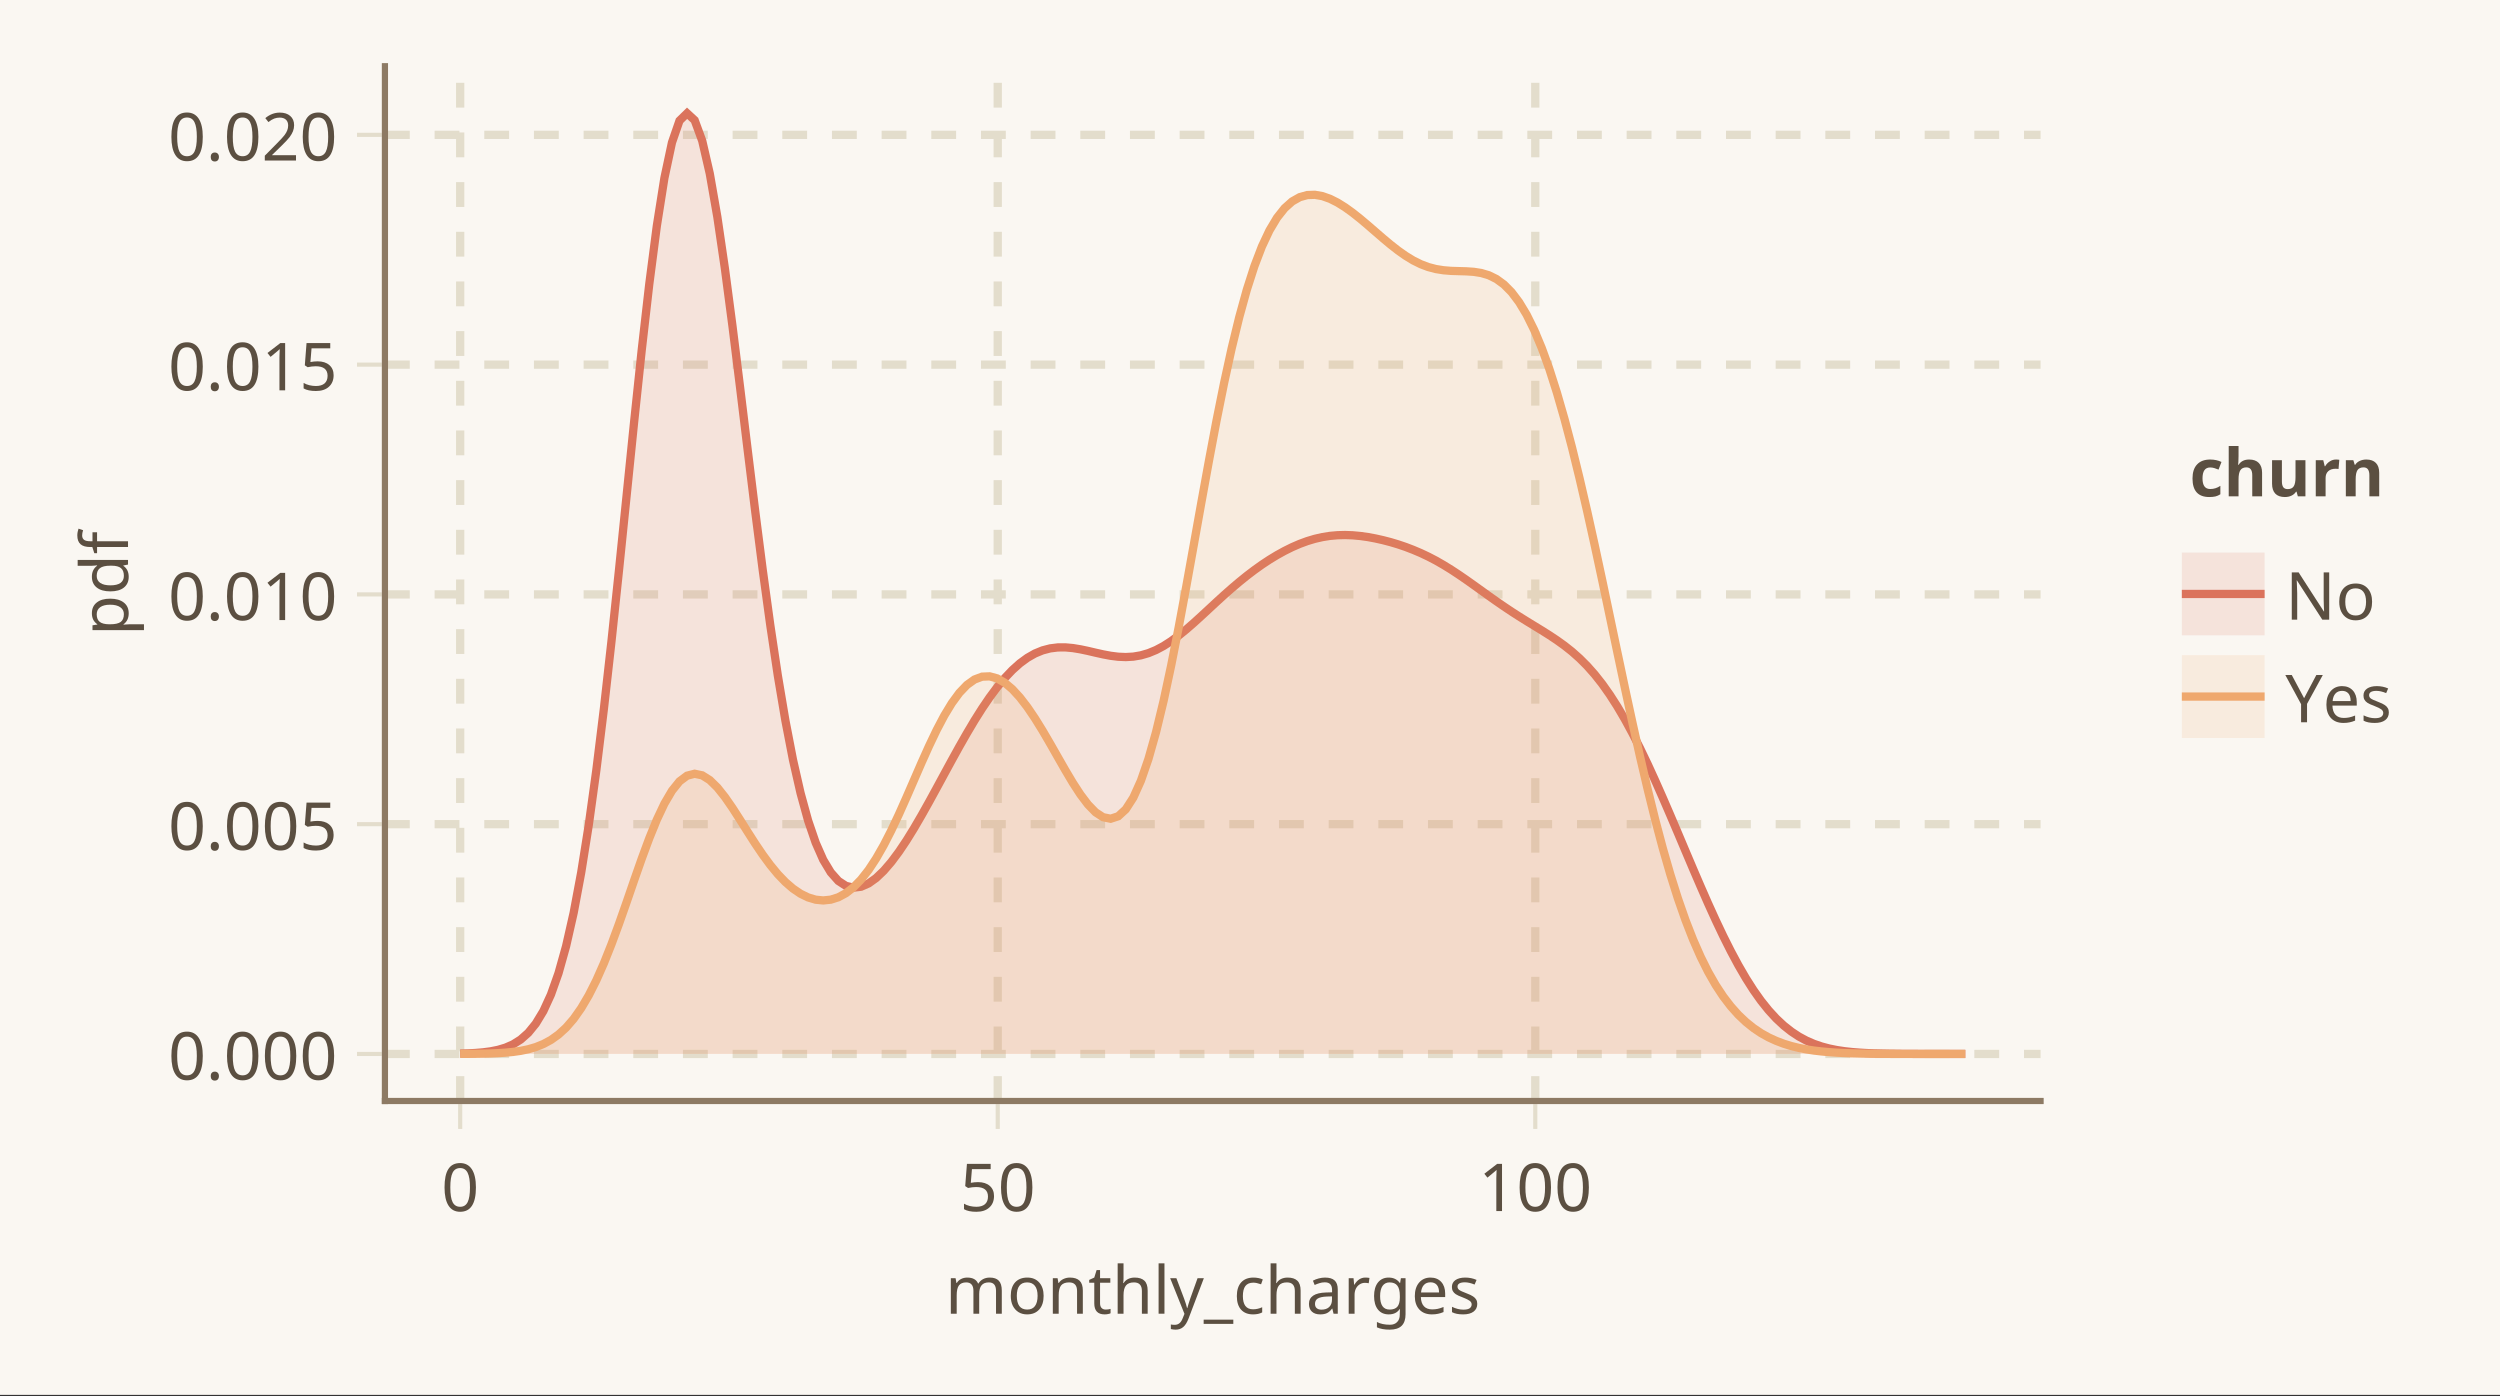 <?xml version="1.0" encoding="UTF-8"?>
<svg xmlns="http://www.w3.org/2000/svg" xmlns:xlink="http://www.w3.org/1999/xlink" width="453pt" height="253pt" viewBox="0 0 453 253" version="1.1">
<rect x="0" y="0" width="453" height="253" fill="#333333" stroke="none"/>
<defs>
<g>
<symbol overflow="visible" id="glyph0-0-r56P7XrS">
<path style="stroke:none;" d="M 1.125 -8.562 L 6.062 -8.562 L 6.062 0 L 1.125 0 Z M 1.734 -0.609 L 5.453 -0.609 L 5.453 -7.953 L 1.734 -7.953 Z M 1.734 -0.609 "/>
</symbol>
<symbol overflow="visible" id="glyph0-1-r56P7XrS">
<path style="stroke:none;" d="M 9.203 0 L 9.203 -4.141 C 9.203 -5.16 8.77 -5.672 7.906 -5.672 C 7.301 -5.672 6.859 -5.492 6.578 -5.141 C 6.297 -4.797 6.156 -4.266 6.156 -3.547 L 6.156 0 L 5.109 0 L 5.109 -4.141 C 5.109 -4.648 5 -5.031 4.781 -5.281 C 4.57 -5.539 4.242 -5.672 3.797 -5.672 C 3.203 -5.672 2.766 -5.488 2.484 -5.125 C 2.211 -4.758 2.078 -4.16 2.078 -3.328 L 2.078 0 L 1.016 0 L 1.016 -6.438 L 1.875 -6.438 L 2.031 -5.562 L 2.094 -5.562 C 2.27 -5.875 2.523 -6.113 2.859 -6.281 C 3.191 -6.457 3.566 -6.547 3.984 -6.547 C 4.992 -6.547 5.648 -6.188 5.953 -5.469 L 6.016 -5.469 C 6.223 -5.812 6.504 -6.078 6.859 -6.266 C 7.211 -6.453 7.617 -6.547 8.078 -6.547 C 8.805 -6.547 9.348 -6.359 9.703 -5.984 C 10.066 -5.609 10.25 -5.008 10.25 -4.188 L 10.25 0 Z M 9.203 0 "/>
</symbol>
<symbol overflow="visible" id="glyph1-0-r56P7XrS">
<path style="stroke:none;" d="M 1.125 -8.562 L 6.062 -8.562 L 6.062 0 L 1.125 0 Z M 1.734 -0.609 L 5.453 -0.609 L 5.453 -7.953 L 1.734 -7.953 Z M 1.734 -0.609 "/>
</symbol>
<symbol overflow="visible" id="glyph1-1-r56P7XrS">
<path style="stroke:none;" d="M 6.609 -3.234 C 6.609 -2.18 6.344 -1.359 5.812 -0.766 C 5.281 -0.172 4.547 0.125 3.609 0.125 C 3.023 0.125 2.508 -0.008 2.062 -0.281 C 1.613 -0.562 1.266 -0.953 1.016 -1.453 C 0.773 -1.961 0.656 -2.555 0.656 -3.234 C 0.656 -4.273 0.914 -5.086 1.438 -5.672 C 1.969 -6.254 2.707 -6.547 3.656 -6.547 C 4.562 -6.547 5.281 -6.25 5.812 -5.656 C 6.344 -5.062 6.609 -4.254 6.609 -3.234 Z M 1.75 -3.234 C 1.75 -2.422 1.906 -1.801 2.219 -1.375 C 2.539 -0.957 3.016 -0.75 3.641 -0.75 C 4.254 -0.75 4.719 -0.957 5.031 -1.375 C 5.352 -1.801 5.516 -2.422 5.516 -3.234 C 5.516 -4.035 5.352 -4.641 5.031 -5.047 C 4.707 -5.461 4.238 -5.672 3.625 -5.672 C 2.375 -5.672 1.75 -4.859 1.75 -3.234 Z M 1.75 -3.234 "/>
</symbol>
<symbol overflow="visible" id="glyph1-2-r56P7XrS">
<path style="stroke:none;" d="M 5.406 0 L 5.406 -4.109 C 5.406 -4.641 5.285 -5.031 5.047 -5.281 C 4.816 -5.539 4.457 -5.672 3.969 -5.672 C 3.301 -5.672 2.816 -5.488 2.516 -5.125 C 2.223 -4.758 2.078 -4.16 2.078 -3.328 L 2.078 0 L 1.016 0 L 1.016 -6.438 L 1.875 -6.438 L 2.031 -5.562 L 2.094 -5.562 C 2.289 -5.875 2.566 -6.113 2.922 -6.281 C 3.285 -6.457 3.68 -6.547 4.109 -6.547 C 4.898 -6.547 5.488 -6.352 5.875 -5.969 C 6.258 -5.594 6.453 -5 6.453 -4.188 L 6.453 0 Z M 5.406 0 "/>
</symbol>
<symbol overflow="visible" id="glyph1-3-r56P7XrS">
<path style="stroke:none;" d="M 3.172 -0.75 C 3.305 -0.75 3.461 -0.758 3.641 -0.781 C 3.828 -0.812 3.969 -0.844 4.062 -0.875 L 4.062 -0.078 C 3.969 -0.023 3.816 0.02 3.609 0.062 C 3.41 0.102 3.203 0.125 2.984 0.125 C 1.734 0.125 1.109 -0.539 1.109 -1.875 L 1.109 -5.609 L 0.188 -5.609 L 0.188 -6.125 L 1.109 -6.547 L 1.531 -7.906 L 2.156 -7.906 L 2.156 -6.438 L 4.016 -6.438 L 4.016 -5.609 L 2.156 -5.609 L 2.156 -1.906 C 2.156 -1.531 2.242 -1.242 2.422 -1.047 C 2.609 -0.848 2.859 -0.75 3.172 -0.75 Z M 3.172 -0.75 "/>
</symbol>
<symbol overflow="visible" id="glyph1-4-r56P7XrS">
<path style="stroke:none;" d="M 5.406 0 L 5.406 -4.109 C 5.406 -4.641 5.285 -5.031 5.047 -5.281 C 4.816 -5.539 4.457 -5.672 3.969 -5.672 C 3.312 -5.672 2.832 -5.488 2.531 -5.125 C 2.227 -4.758 2.078 -4.16 2.078 -3.328 L 2.078 0 L 1.016 0 L 1.016 -9.125 L 2.078 -9.125 L 2.078 -6.453 C 2.078 -6.098 2.055 -5.797 2.016 -5.547 L 2.094 -5.547 C 2.281 -5.859 2.547 -6.102 2.891 -6.281 C 3.242 -6.457 3.645 -6.547 4.094 -6.547 C 4.875 -6.547 5.461 -6.359 5.859 -5.984 C 6.254 -5.609 6.453 -5.008 6.453 -4.188 L 6.453 0 Z M 5.406 0 "/>
</symbol>
<symbol overflow="visible" id="glyph1-5-r56P7XrS">
<path style="stroke:none;" d="M 2.078 0 L 1.016 0 L 1.016 -9.125 L 2.078 -9.125 Z M 2.078 0 "/>
</symbol>
<symbol overflow="visible" id="glyph1-6-r56P7XrS">
<path style="stroke:none;" d="M 0.016 -6.438 L 1.141 -6.438 L 2.531 -2.766 C 2.82 -1.973 3.004 -1.391 3.078 -1.016 L 3.125 -1.016 C 3.156 -1.16 3.234 -1.43 3.359 -1.828 C 3.484 -2.223 3.586 -2.539 3.672 -2.781 L 4.984 -6.438 L 6.125 -6.438 L 3.344 0.891 C 3.07 1.598 2.75 2.109 2.375 2.422 C 2.008 2.734 1.555 2.891 1.016 2.891 C 0.711 2.891 0.422 2.852 0.141 2.781 L 0.141 1.953 C 0.328 1.992 0.562 2.016 0.844 2.016 C 1.176 2.016 1.457 1.922 1.688 1.734 C 1.926 1.547 2.117 1.258 2.266 0.875 L 2.609 0.031 Z M 0.016 -6.438 "/>
</symbol>
<symbol overflow="visible" id="glyph1-7-r56P7XrS">
<path style="stroke:none;" d="M 5.344 1.844 L -0.031 1.844 L -0.031 1.078 L 5.344 1.078 Z M 5.344 1.844 "/>
</symbol>
<symbol overflow="visible" id="glyph1-8-r56P7XrS">
<path style="stroke:none;" d="M 3.594 0.125 C 2.664 0.125 1.941 -0.16 1.422 -0.734 C 0.91 -1.305 0.656 -2.125 0.656 -3.188 C 0.656 -4.258 0.914 -5.086 1.438 -5.672 C 1.969 -6.254 2.711 -6.547 3.672 -6.547 C 3.984 -6.547 4.289 -6.516 4.594 -6.453 C 4.906 -6.391 5.16 -6.305 5.359 -6.203 L 5.047 -5.328 C 4.492 -5.523 4.031 -5.625 3.656 -5.625 C 3 -5.625 2.516 -5.422 2.203 -5.016 C 1.898 -4.609 1.75 -4 1.75 -3.188 C 1.75 -2.414 1.898 -1.82 2.203 -1.406 C 2.516 -1 2.977 -0.797 3.594 -0.797 C 4.156 -0.797 4.707 -0.922 5.25 -1.172 L 5.25 -0.234 C 4.812 0.004 4.258 0.125 3.594 0.125 Z M 3.594 0.125 "/>
</symbol>
<symbol overflow="visible" id="glyph1-9-r56P7XrS">
<path style="stroke:none;" d="M 5 0 L 4.781 -0.922 L 4.734 -0.922 C 4.422 -0.516 4.102 -0.238 3.781 -0.094 C 3.469 0.051 3.066 0.125 2.578 0.125 C 1.941 0.125 1.441 -0.039 1.078 -0.375 C 0.723 -0.707 0.547 -1.176 0.547 -1.781 C 0.547 -3.094 1.578 -3.781 3.641 -3.844 L 4.734 -3.875 L 4.734 -4.266 C 4.734 -4.754 4.625 -5.113 4.406 -5.344 C 4.195 -5.57 3.863 -5.688 3.406 -5.688 C 3.062 -5.688 2.738 -5.633 2.438 -5.531 C 2.133 -5.438 1.848 -5.328 1.578 -5.203 L 1.266 -5.984 C 1.586 -6.16 1.938 -6.297 2.312 -6.391 C 2.695 -6.492 3.078 -6.547 3.453 -6.547 C 4.234 -6.547 4.812 -6.375 5.188 -6.031 C 5.57 -5.688 5.766 -5.141 5.766 -4.391 L 5.766 0 Z M 2.812 -0.734 C 3.406 -0.734 3.867 -0.891 4.203 -1.203 C 4.547 -1.523 4.719 -1.977 4.719 -2.562 L 4.719 -3.141 L 3.766 -3.109 C 3.023 -3.078 2.484 -2.957 2.141 -2.75 C 1.805 -2.539 1.641 -2.219 1.641 -1.781 C 1.641 -1.438 1.742 -1.176 1.953 -1 C 2.16 -0.82 2.445 -0.734 2.812 -0.734 Z M 2.812 -0.734 "/>
</symbol>
<symbol overflow="visible" id="glyph1-1-r56P7XrS0">
<path style="stroke:none;" d="M 4.016 -6.547 C 4.305 -6.547 4.562 -6.523 4.781 -6.484 L 4.641 -5.516 C 4.41 -5.566 4.18 -5.594 3.953 -5.594 C 3.609 -5.594 3.289 -5.5 3 -5.312 C 2.707 -5.125 2.477 -4.863 2.312 -4.531 C 2.156 -4.195 2.078 -3.832 2.078 -3.438 L 2.078 0 L 1.016 0 L 1.016 -6.438 L 1.891 -6.438 L 2 -5.25 L 2.047 -5.25 C 2.297 -5.676 2.586 -6 2.922 -6.219 C 3.254 -6.438 3.617 -6.547 4.016 -6.547 Z M 4.016 -6.547 "/>
</symbol>
<symbol overflow="visible" id="glyph1-1-r56P7XrS1">
<path style="stroke:none;" d="M 3.469 -0.75 C 4.113 -0.75 4.582 -0.922 4.875 -1.266 C 5.176 -1.617 5.328 -2.18 5.328 -2.953 L 5.328 -3.203 C 5.328 -4.066 5.176 -4.691 4.875 -5.078 C 4.582 -5.473 4.109 -5.672 3.453 -5.672 C 2.91 -5.672 2.488 -5.457 2.188 -5.031 C 1.895 -4.602 1.75 -3.988 1.75 -3.188 C 1.75 -2.395 1.891 -1.789 2.172 -1.375 C 2.461 -0.957 2.895 -0.75 3.469 -0.75 Z M 5.312 -0.062 L 5.344 -0.844 L 5.297 -0.844 C 4.867 -0.195 4.207 0.125 3.312 0.125 C 2.477 0.125 1.828 -0.164 1.359 -0.75 C 0.891 -1.332 0.656 -2.148 0.656 -3.203 C 0.656 -4.242 0.891 -5.062 1.359 -5.656 C 1.836 -6.25 2.484 -6.547 3.297 -6.547 C 4.172 -6.547 4.844 -6.223 5.312 -5.578 L 5.375 -5.578 L 5.516 -6.438 L 6.359 -6.438 L 6.359 0.109 C 6.359 1.023 6.125 1.719 5.656 2.188 C 5.188 2.656 4.461 2.891 3.484 2.891 C 2.547 2.891 1.773 2.75 1.172 2.469 L 1.172 1.5 C 1.797 1.832 2.586 2 3.547 2 C 4.086 2 4.516 1.836 4.828 1.516 C 5.148 1.203 5.312 0.758 5.312 0.188 Z M 5.312 -0.062 "/>
</symbol>
<symbol overflow="visible" id="glyph1-1-r56P7XrS2">
<path style="stroke:none;" d="M 3.75 0.125 C 2.789 0.125 2.035 -0.164 1.484 -0.75 C 0.93 -1.344 0.656 -2.148 0.656 -3.172 C 0.656 -4.203 0.91 -5.02 1.422 -5.625 C 1.941 -6.238 2.633 -6.547 3.5 -6.547 C 4.312 -6.547 4.957 -6.285 5.438 -5.766 C 5.914 -5.242 6.156 -4.539 6.156 -3.656 L 6.156 -3.016 L 1.75 -3.016 C 1.77 -2.285 1.957 -1.727 2.312 -1.344 C 2.664 -0.969 3.16 -0.781 3.797 -0.781 C 4.141 -0.781 4.469 -0.812 4.781 -0.875 C 5.094 -0.938 5.453 -1.051 5.859 -1.219 L 5.859 -0.297 C 5.504 -0.148 5.172 -0.047 4.859 0.016 C 4.547 0.086 4.176 0.125 3.75 0.125 Z M 3.5 -5.688 C 2.988 -5.688 2.586 -5.523 2.297 -5.203 C 2.004 -4.879 1.832 -4.426 1.781 -3.844 L 5.047 -3.844 C 5.047 -4.445 4.91 -4.906 4.641 -5.219 C 4.367 -5.531 3.988 -5.688 3.5 -5.688 Z M 3.5 -5.688 "/>
</symbol>
<symbol overflow="visible" id="glyph1-1-r56P7XrS3">
<path style="stroke:none;" d="M 5.203 -1.781 C 5.203 -1.176 4.977 -0.707 4.531 -0.375 C 4.082 -0.039 3.453 0.125 2.641 0.125 C 1.797 0.125 1.125 -0.008 0.625 -0.281 L 0.625 -1.25 C 1.332 -0.906 2.016 -0.734 2.672 -0.734 C 3.203 -0.734 3.586 -0.816 3.828 -0.984 C 4.066 -1.16 4.188 -1.395 4.188 -1.688 C 4.188 -1.938 4.07 -2.148 3.844 -2.328 C 3.613 -2.504 3.203 -2.707 2.609 -2.938 C 1.992 -3.164 1.562 -3.363 1.312 -3.531 C 1.07 -3.695 0.895 -3.883 0.781 -4.094 C 0.664 -4.301 0.609 -4.551 0.609 -4.844 C 0.609 -5.375 0.82 -5.789 1.25 -6.094 C 1.688 -6.395 2.281 -6.547 3.031 -6.547 C 3.758 -6.547 4.441 -6.406 5.078 -6.125 L 4.719 -5.281 C 4.062 -5.551 3.473 -5.688 2.953 -5.688 C 2.516 -5.688 2.18 -5.617 1.953 -5.484 C 1.734 -5.348 1.625 -5.156 1.625 -4.906 C 1.625 -4.676 1.719 -4.484 1.906 -4.328 C 2.102 -4.172 2.562 -3.957 3.281 -3.688 C 3.812 -3.488 4.203 -3.301 4.453 -3.125 C 4.711 -2.957 4.898 -2.766 5.016 -2.547 C 5.141 -2.336 5.203 -2.082 5.203 -1.781 Z M 5.203 -1.781 "/>
</symbol>
<symbol overflow="visible" id="glyph1-1-r56P7XrS4">
<path style="stroke:none;" d="M 0.859 -0.656 C 0.859 -0.906 0.922 -1.098 1.047 -1.234 C 1.18 -1.379 1.363 -1.453 1.594 -1.453 C 1.832 -1.453 2.016 -1.379 2.141 -1.234 C 2.273 -1.098 2.344 -0.906 2.344 -0.656 C 2.344 -0.395 2.273 -0.191 2.141 -0.047 C 2.016 0.098 1.832 0.172 1.594 0.172 C 1.363 0.172 1.18 0.098 1.047 -0.047 C 0.922 -0.191 0.859 -0.395 0.859 -0.656 Z M 0.859 -0.656 "/>
</symbol>
<symbol overflow="visible" id="glyph1-1-r56P7XrS5">
<path style="stroke:none;" d="M 6.281 -4.297 C 6.281 -2.805 6.039 -1.695 5.562 -0.969 C 5.094 -0.238 4.379 0.125 3.422 0.125 C 2.492 0.125 1.789 -0.25 1.312 -1 C 0.832 -1.75 0.594 -2.848 0.594 -4.297 C 0.594 -5.785 0.82 -6.891 1.281 -7.609 C 1.738 -8.336 2.453 -8.703 3.422 -8.703 C 4.348 -8.703 5.055 -8.328 5.547 -7.578 C 6.035 -6.828 6.281 -5.734 6.281 -4.297 Z M 1.641 -4.297 C 1.641 -3.055 1.781 -2.16 2.062 -1.609 C 2.352 -1.055 2.805 -0.781 3.422 -0.781 C 4.047 -0.781 4.5 -1.062 4.781 -1.625 C 5.062 -2.188 5.203 -3.078 5.203 -4.297 C 5.203 -5.492 5.062 -6.375 4.781 -6.938 C 4.5 -7.508 4.047 -7.797 3.422 -7.797 C 2.797 -7.797 2.344 -7.52 2.062 -6.969 C 1.781 -6.414 1.641 -5.523 1.641 -4.297 Z M 1.641 -4.297 "/>
</symbol>
<symbol overflow="visible" id="glyph2-0-r56P7XrS">
<path style="stroke:none;" d="M 1.125 -8.562 L 6.062 -8.562 L 6.062 0 L 1.125 0 Z M 1.734 -0.609 L 5.453 -0.609 L 5.453 -7.953 L 1.734 -7.953 Z M 1.734 -0.609 "/>
</symbol>
<symbol overflow="visible" id="glyph2-1-r56P7XrS">
<path style="stroke:none;" d="M 6.281 -4.297 C 6.281 -2.805 6.039 -1.695 5.562 -0.969 C 5.094 -0.238 4.379 0.125 3.422 0.125 C 2.492 0.125 1.789 -0.25 1.312 -1 C 0.832 -1.75 0.594 -2.848 0.594 -4.297 C 0.594 -5.785 0.82 -6.891 1.281 -7.609 C 1.738 -8.336 2.453 -8.703 3.422 -8.703 C 4.348 -8.703 5.055 -8.328 5.547 -7.578 C 6.035 -6.828 6.281 -5.734 6.281 -4.297 Z M 1.641 -4.297 C 1.641 -3.055 1.781 -2.16 2.062 -1.609 C 2.352 -1.055 2.805 -0.781 3.422 -0.781 C 4.047 -0.781 4.5 -1.062 4.781 -1.625 C 5.062 -2.188 5.203 -3.078 5.203 -4.297 C 5.203 -5.492 5.062 -6.375 4.781 -6.938 C 4.5 -7.508 4.047 -7.797 3.422 -7.797 C 2.797 -7.797 2.344 -7.52 2.062 -6.969 C 1.781 -6.414 1.641 -5.523 1.641 -4.297 Z M 1.641 -4.297 "/>
</symbol>
<symbol overflow="visible" id="glyph3-0-r56P7XrS">
<path style="stroke:none;" d="M 1.125 -8.562 L 6.062 -8.562 L 6.062 0 L 1.125 0 Z M 1.734 -0.609 L 5.453 -0.609 L 5.453 -7.953 L 1.734 -7.953 Z M 1.734 -0.609 "/>
</symbol>
<symbol overflow="visible" id="glyph3-1-r56P7XrS">
<path style="stroke:none;" d="M 3.297 -5.25 C 4.191 -5.25 4.895 -5.023 5.406 -4.578 C 5.926 -4.129 6.188 -3.516 6.188 -2.734 C 6.188 -1.848 5.898 -1.148 5.328 -0.641 C 4.766 -0.129 3.984 0.125 2.984 0.125 C 2.023 0.125 1.281 -0.031 0.75 -0.344 L 0.75 -1.344 C 1.039 -1.164 1.391 -1.023 1.797 -0.922 C 2.203 -0.828 2.598 -0.781 2.984 -0.781 C 3.66 -0.781 4.18 -0.938 4.547 -1.25 C 4.91 -1.57 5.094 -2.031 5.094 -2.625 C 5.094 -3.781 4.379 -4.359 2.953 -4.359 C 2.492 -4.359 2.004 -4.301 1.484 -4.188 L 0.969 -4.531 L 1.281 -8.562 L 5.578 -8.562 L 5.578 -7.609 L 2.188 -7.609 L 1.984 -5.125 C 2.43 -5.207 2.867 -5.25 3.297 -5.25 Z M 3.297 -5.25 "/>
</symbol>
<symbol overflow="visible" id="glyph3-2-r56P7XrS">
<path style="stroke:none;" d="M 6.281 -4.297 C 6.281 -2.805 6.039 -1.695 5.562 -0.969 C 5.094 -0.238 4.379 0.125 3.422 0.125 C 2.492 0.125 1.789 -0.25 1.312 -1 C 0.832 -1.75 0.594 -2.848 0.594 -4.297 C 0.594 -5.785 0.82 -6.891 1.281 -7.609 C 1.738 -8.336 2.453 -8.703 3.422 -8.703 C 4.348 -8.703 5.055 -8.328 5.547 -7.578 C 6.035 -6.828 6.281 -5.734 6.281 -4.297 Z M 1.641 -4.297 C 1.641 -3.055 1.781 -2.16 2.062 -1.609 C 2.352 -1.055 2.805 -0.781 3.422 -0.781 C 4.047 -0.781 4.5 -1.062 4.781 -1.625 C 5.062 -2.188 5.203 -3.078 5.203 -4.297 C 5.203 -5.492 5.062 -6.375 4.781 -6.938 C 4.5 -7.508 4.047 -7.797 3.422 -7.797 C 2.797 -7.797 2.344 -7.52 2.062 -6.969 C 1.781 -6.414 1.641 -5.523 1.641 -4.297 Z M 1.641 -4.297 "/>
</symbol>
<symbol overflow="visible" id="glyph4-0-r56P7XrS">
<path style="stroke:none;" d="M 1.125 -8.562 L 6.062 -8.562 L 6.062 0 L 1.125 0 Z M 1.734 -0.609 L 5.453 -0.609 L 5.453 -7.953 L 1.734 -7.953 Z M 1.734 -0.609 "/>
</symbol>
<symbol overflow="visible" id="glyph4-1-r56P7XrS">
<path style="stroke:none;" d="M 4.266 0 L 3.234 0 L 3.234 -5.984 C 3.234 -6.516 3.25 -7.008 3.281 -7.469 C 3.164 -7.352 3.047 -7.242 2.922 -7.141 C 2.523 -6.805 2.094 -6.445 1.625 -6.062 L 1.062 -6.766 L 3.391 -8.562 L 4.266 -8.562 Z M 4.266 0 "/>
</symbol>
<symbol overflow="visible" id="glyph5-0-r56P7XrS">
<path style="stroke:none;" d="M -8.562 -1.125 L -8.562 -6.062 L 0 -6.062 L 0 -1.125 Z M -0.609 -1.734 L -0.609 -5.453 L -7.953 -5.453 L -7.953 -1.734 Z M -0.609 -1.734 "/>
</symbol>
<symbol overflow="visible" id="glyph5-1-r56P7XrS">
<path style="stroke:none;" d="M 0.125 -4.062 C 0.125 -3.195 -0.188 -2.535 -0.812 -2.078 L -0.812 -2 L -0.578 -2.031 C -0.273 -2.062 -0.004 -2.078 0.234 -2.078 L 2.891 -2.078 L 2.891 -1.016 L -6.438 -1.016 L -6.438 -1.891 L -5.562 -2.031 L -5.562 -2.078 C -5.906 -2.328 -6.156 -2.613 -6.312 -2.938 C -6.469 -3.27 -6.547 -3.648 -6.547 -4.078 C -6.547 -4.91 -6.254 -5.555 -5.672 -6.016 C -5.098 -6.484 -4.285 -6.719 -3.234 -6.719 C -2.18 -6.719 -1.359 -6.484 -0.766 -6.016 C -0.172 -5.555 0.125 -4.906 0.125 -4.062 Z M -5.672 -3.891 C -5.672 -3.254 -5.488 -2.797 -5.125 -2.516 C -4.77 -2.234 -4.207 -2.086 -3.438 -2.078 L -3.234 -2.078 C -2.359 -2.078 -1.723 -2.219 -1.328 -2.5 C -0.941 -2.789 -0.75 -3.266 -0.75 -3.922 C -0.75 -4.453 -0.969 -4.867 -1.406 -5.172 C -1.844 -5.473 -2.453 -5.625 -3.234 -5.625 C -4.023 -5.625 -4.629 -5.473 -5.047 -5.172 C -5.461 -4.867 -5.672 -4.441 -5.672 -3.891 Z M -5.672 -3.891 "/>
</symbol>
<symbol overflow="visible" id="glyph6-0-r56P7XrS">
<path style="stroke:none;" d="M -8.562 -1.125 L -8.562 -6.062 L 0 -6.062 L 0 -1.125 Z M -0.609 -1.734 L -0.609 -5.453 L -7.953 -5.453 L -7.953 -1.734 Z M -0.609 -1.734 "/>
</symbol>
<symbol overflow="visible" id="glyph6-1-r56P7XrS">
<path style="stroke:none;" d="M 0.125 -3.297 C 0.125 -2.461 -0.164 -1.812 -0.75 -1.344 C -1.332 -0.883 -2.148 -0.656 -3.203 -0.656 C -4.254 -0.656 -5.07 -0.883 -5.656 -1.344 C -6.25 -1.812 -6.547 -2.469 -6.547 -3.312 C -6.547 -4.176 -6.234 -4.836 -5.609 -5.297 L -5.609 -5.375 C -5.68 -5.363 -5.832 -5.348 -6.062 -5.328 C -6.301 -5.305 -6.461 -5.297 -6.547 -5.297 L -9.125 -5.297 L -9.125 -6.359 L 0 -6.359 L 0 -5.516 L -0.859 -5.344 L -0.859 -5.297 C -0.203 -4.848 0.125 -4.18 0.125 -3.297 Z M -0.75 -3.469 C -0.75 -4.113 -0.926 -4.582 -1.281 -4.875 C -1.633 -5.164 -2.207 -5.312 -3 -5.312 L -3.188 -5.312 C -4.082 -5.312 -4.719 -5.16 -5.094 -4.859 C -5.477 -4.566 -5.672 -4.098 -5.672 -3.453 C -5.672 -2.91 -5.457 -2.488 -5.031 -2.188 C -4.602 -1.895 -3.988 -1.75 -3.188 -1.75 C -2.383 -1.75 -1.773 -1.895 -1.359 -2.188 C -0.953 -2.488 -0.75 -2.914 -0.75 -3.469 Z M -0.75 -3.469 "/>
</symbol>
<symbol overflow="visible" id="glyph7-0-r56P7XrS">
<path style="stroke:none;" d="M -8.562 -1.125 L -8.562 -6.062 L 0 -6.062 L 0 -1.125 Z M -0.609 -1.734 L -0.609 -5.453 L -7.953 -5.453 L -7.953 -1.734 Z M -0.609 -1.734 "/>
</symbol>
<symbol overflow="visible" id="glyph7-1-r56P7XrS">
<path style="stroke:none;" d="M -5.609 -3.984 L -5.609 -2.359 L 0 -2.359 L 0 -1.312 L -5.609 -1.312 L -5.609 -0.188 L -6.109 -0.188 L -6.469 -1.312 L -6.844 -1.312 C -7.625 -1.312 -8.207 -1.477 -8.594 -1.812 C -8.988 -2.156 -9.188 -2.688 -9.188 -3.406 C -9.188 -3.812 -9.113 -4.223 -8.969 -4.641 L -8.141 -4.359 C -8.254 -4.004 -8.312 -3.688 -8.312 -3.406 C -8.312 -3.051 -8.191 -2.785 -7.953 -2.609 C -7.723 -2.441 -7.352 -2.359 -6.844 -2.359 L -6.438 -2.359 L -6.438 -3.984 Z M -5.609 -3.984 "/>
</symbol>
<symbol overflow="visible" id="glyph8-0-r56P7XrS">
<path style="stroke:none;" d="M 1.125 -8.562 L 6.062 -8.562 L 6.062 0 L 1.125 0 Z M 1.734 -0.609 L 5.453 -0.609 L 5.453 -7.953 L 1.734 -7.953 Z M 1.734 -0.609 "/>
</symbol>
<symbol overflow="visible" id="glyph8-1-r56P7XrS">
<path style="stroke:none;" d="M 6.281 -4.297 C 6.281 -2.805 6.039 -1.695 5.562 -0.969 C 5.094 -0.238 4.379 0.125 3.422 0.125 C 2.492 0.125 1.789 -0.25 1.312 -1 C 0.832 -1.75 0.594 -2.848 0.594 -4.297 C 0.594 -5.785 0.82 -6.891 1.281 -7.609 C 1.738 -8.336 2.453 -8.703 3.422 -8.703 C 4.348 -8.703 5.055 -8.328 5.547 -7.578 C 6.035 -6.828 6.281 -5.734 6.281 -4.297 Z M 1.641 -4.297 C 1.641 -3.055 1.781 -2.16 2.062 -1.609 C 2.352 -1.055 2.805 -0.781 3.422 -0.781 C 4.047 -0.781 4.5 -1.062 4.781 -1.625 C 5.062 -2.188 5.203 -3.078 5.203 -4.297 C 5.203 -5.492 5.062 -6.375 4.781 -6.938 C 4.5 -7.508 4.047 -7.797 3.422 -7.797 C 2.797 -7.797 2.344 -7.52 2.062 -6.969 C 1.781 -6.414 1.641 -5.523 1.641 -4.297 Z M 1.641 -4.297 "/>
</symbol>
<symbol overflow="visible" id="glyph9-0-r56P7XrS">
<path style="stroke:none;" d="M 1.125 -8.562 L 6.062 -8.562 L 6.062 0 L 1.125 0 Z M 1.734 -0.609 L 5.453 -0.609 L 5.453 -7.953 L 1.734 -7.953 Z M 1.734 -0.609 "/>
</symbol>
<symbol overflow="visible" id="glyph9-1-r56P7XrS">
<path style="stroke:none;" d="M 6.281 -4.297 C 6.281 -2.805 6.039 -1.695 5.562 -0.969 C 5.094 -0.238 4.379 0.125 3.422 0.125 C 2.492 0.125 1.789 -0.25 1.312 -1 C 0.832 -1.75 0.594 -2.848 0.594 -4.297 C 0.594 -5.785 0.82 -6.891 1.281 -7.609 C 1.738 -8.336 2.453 -8.703 3.422 -8.703 C 4.348 -8.703 5.055 -8.328 5.547 -7.578 C 6.035 -6.828 6.281 -5.734 6.281 -4.297 Z M 1.641 -4.297 C 1.641 -3.055 1.781 -2.16 2.062 -1.609 C 2.352 -1.055 2.805 -0.781 3.422 -0.781 C 4.047 -0.781 4.5 -1.062 4.781 -1.625 C 5.062 -2.188 5.203 -3.078 5.203 -4.297 C 5.203 -5.492 5.062 -6.375 4.781 -6.938 C 4.5 -7.508 4.047 -7.797 3.422 -7.797 C 2.797 -7.797 2.344 -7.52 2.062 -6.969 C 1.781 -6.414 1.641 -5.523 1.641 -4.297 Z M 1.641 -4.297 "/>
</symbol>
<symbol overflow="visible" id="glyph10-0-r56P7XrS">
<path style="stroke:none;" d="M 1.125 -8.562 L 6.062 -8.562 L 6.062 0 L 1.125 0 Z M 1.734 -0.609 L 5.453 -0.609 L 5.453 -7.953 L 1.734 -7.953 Z M 1.734 -0.609 "/>
</symbol>
<symbol overflow="visible" id="glyph10-1-r56P7XrS">
<path style="stroke:none;" d="M 6.281 -4.297 C 6.281 -2.805 6.039 -1.695 5.562 -0.969 C 5.094 -0.238 4.379 0.125 3.422 0.125 C 2.492 0.125 1.789 -0.25 1.312 -1 C 0.832 -1.75 0.594 -2.848 0.594 -4.297 C 0.594 -5.785 0.82 -6.891 1.281 -7.609 C 1.738 -8.336 2.453 -8.703 3.422 -8.703 C 4.348 -8.703 5.055 -8.328 5.547 -7.578 C 6.035 -6.828 6.281 -5.734 6.281 -4.297 Z M 1.641 -4.297 C 1.641 -3.055 1.781 -2.16 2.062 -1.609 C 2.352 -1.055 2.805 -0.781 3.422 -0.781 C 4.047 -0.781 4.5 -1.062 4.781 -1.625 C 5.062 -2.188 5.203 -3.078 5.203 -4.297 C 5.203 -5.492 5.062 -6.375 4.781 -6.938 C 4.5 -7.508 4.047 -7.797 3.422 -7.797 C 2.797 -7.797 2.344 -7.52 2.062 -6.969 C 1.781 -6.414 1.641 -5.523 1.641 -4.297 Z M 1.641 -4.297 "/>
</symbol>
<symbol overflow="visible" id="glyph11-0-r56P7XrS">
<path style="stroke:none;" d="M 1.125 -8.562 L 6.062 -8.562 L 6.062 0 L 1.125 0 Z M 1.734 -0.609 L 5.453 -0.609 L 5.453 -7.953 L 1.734 -7.953 Z M 1.734 -0.609 "/>
</symbol>
<symbol overflow="visible" id="glyph11-1-r56P7XrS">
<path style="stroke:none;" d="M 0.859 -0.656 C 0.859 -0.906 0.922 -1.098 1.047 -1.234 C 1.18 -1.379 1.363 -1.453 1.594 -1.453 C 1.832 -1.453 2.016 -1.379 2.141 -1.234 C 2.273 -1.098 2.344 -0.906 2.344 -0.656 C 2.344 -0.395 2.273 -0.191 2.141 -0.047 C 2.016 0.098 1.832 0.172 1.594 0.172 C 1.363 0.172 1.18 0.098 1.047 -0.047 C 0.922 -0.191 0.859 -0.395 0.859 -0.656 Z M 0.859 -0.656 "/>
</symbol>
<symbol overflow="visible" id="glyph11-2-r56P7XrS">
<path style="stroke:none;" d="M 3.297 -5.25 C 4.191 -5.25 4.895 -5.023 5.406 -4.578 C 5.926 -4.129 6.188 -3.516 6.188 -2.734 C 6.188 -1.848 5.898 -1.148 5.328 -0.641 C 4.766 -0.129 3.984 0.125 2.984 0.125 C 2.023 0.125 1.281 -0.031 0.75 -0.344 L 0.75 -1.344 C 1.039 -1.164 1.391 -1.023 1.797 -0.922 C 2.203 -0.828 2.598 -0.781 2.984 -0.781 C 3.66 -0.781 4.18 -0.938 4.547 -1.25 C 4.91 -1.57 5.094 -2.031 5.094 -2.625 C 5.094 -3.781 4.379 -4.359 2.953 -4.359 C 2.492 -4.359 2.004 -4.301 1.484 -4.188 L 0.969 -4.531 L 1.281 -8.562 L 5.578 -8.562 L 5.578 -7.609 L 2.188 -7.609 L 1.984 -5.125 C 2.43 -5.207 2.867 -5.25 3.297 -5.25 Z M 3.297 -5.25 "/>
</symbol>
<symbol overflow="visible" id="glyph11-3-r56P7XrS">
<path style="stroke:none;" d="M 6.281 -4.297 C 6.281 -2.805 6.039 -1.695 5.562 -0.969 C 5.094 -0.238 4.379 0.125 3.422 0.125 C 2.492 0.125 1.789 -0.25 1.312 -1 C 0.832 -1.75 0.594 -2.848 0.594 -4.297 C 0.594 -5.785 0.82 -6.891 1.281 -7.609 C 1.738 -8.336 2.453 -8.703 3.422 -8.703 C 4.348 -8.703 5.055 -8.328 5.547 -7.578 C 6.035 -6.828 6.281 -5.734 6.281 -4.297 Z M 1.641 -4.297 C 1.641 -3.055 1.781 -2.16 2.062 -1.609 C 2.352 -1.055 2.805 -0.781 3.422 -0.781 C 4.047 -0.781 4.5 -1.062 4.781 -1.625 C 5.062 -2.188 5.203 -3.078 5.203 -4.297 C 5.203 -5.492 5.062 -6.375 4.781 -6.938 C 4.5 -7.508 4.047 -7.797 3.422 -7.797 C 2.797 -7.797 2.344 -7.52 2.062 -6.969 C 1.781 -6.414 1.641 -5.523 1.641 -4.297 Z M 1.641 -4.297 "/>
</symbol>
<symbol overflow="visible" id="glyph12-0-r56P7XrS">
<path style="stroke:none;" d="M 1.125 -8.562 L 6.062 -8.562 L 6.062 0 L 1.125 0 Z M 1.734 -0.609 L 5.453 -0.609 L 5.453 -7.953 L 1.734 -7.953 Z M 1.734 -0.609 "/>
</symbol>
<symbol overflow="visible" id="glyph12-1-r56P7XrS">
<path style="stroke:none;" d="M 6.281 -4.297 C 6.281 -2.805 6.039 -1.695 5.562 -0.969 C 5.094 -0.238 4.379 0.125 3.422 0.125 C 2.492 0.125 1.789 -0.25 1.312 -1 C 0.832 -1.75 0.594 -2.848 0.594 -4.297 C 0.594 -5.785 0.82 -6.891 1.281 -7.609 C 1.738 -8.336 2.453 -8.703 3.422 -8.703 C 4.348 -8.703 5.055 -8.328 5.547 -7.578 C 6.035 -6.828 6.281 -5.734 6.281 -4.297 Z M 1.641 -4.297 C 1.641 -3.055 1.781 -2.16 2.062 -1.609 C 2.352 -1.055 2.805 -0.781 3.422 -0.781 C 4.047 -0.781 4.5 -1.062 4.781 -1.625 C 5.062 -2.188 5.203 -3.078 5.203 -4.297 C 5.203 -5.492 5.062 -6.375 4.781 -6.938 C 4.5 -7.508 4.047 -7.797 3.422 -7.797 C 2.797 -7.797 2.344 -7.52 2.062 -6.969 C 1.781 -6.414 1.641 -5.523 1.641 -4.297 Z M 1.641 -4.297 "/>
</symbol>
<symbol overflow="visible" id="glyph12-2-r56P7XrS">
<path style="stroke:none;" d="M 4.266 0 L 3.234 0 L 3.234 -5.984 C 3.234 -6.516 3.25 -7.008 3.281 -7.469 C 3.164 -7.352 3.047 -7.242 2.922 -7.141 C 2.523 -6.805 2.094 -6.445 1.625 -6.062 L 1.062 -6.766 L 3.391 -8.562 L 4.266 -8.562 Z M 4.266 0 "/>
</symbol>
<symbol overflow="visible" id="glyph13-0-r56P7XrS">
<path style="stroke:none;" d="M 1.125 -8.562 L 6.062 -8.562 L 6.062 0 L 1.125 0 Z M 1.734 -0.609 L 5.453 -0.609 L 5.453 -7.953 L 1.734 -7.953 Z M 1.734 -0.609 "/>
</symbol>
<symbol overflow="visible" id="glyph13-1-r56P7XrS">
<path style="stroke:none;" d="M 6.281 -4.297 C 6.281 -2.805 6.039 -1.695 5.562 -0.969 C 5.094 -0.238 4.379 0.125 3.422 0.125 C 2.492 0.125 1.789 -0.25 1.312 -1 C 0.832 -1.75 0.594 -2.848 0.594 -4.297 C 0.594 -5.785 0.82 -6.891 1.281 -7.609 C 1.738 -8.336 2.453 -8.703 3.422 -8.703 C 4.348 -8.703 5.055 -8.328 5.547 -7.578 C 6.035 -6.828 6.281 -5.734 6.281 -4.297 Z M 1.641 -4.297 C 1.641 -3.055 1.781 -2.16 2.062 -1.609 C 2.352 -1.055 2.805 -0.781 3.422 -0.781 C 4.047 -0.781 4.5 -1.062 4.781 -1.625 C 5.062 -2.188 5.203 -3.078 5.203 -4.297 C 5.203 -5.492 5.062 -6.375 4.781 -6.938 C 4.5 -7.508 4.047 -7.797 3.422 -7.797 C 2.797 -7.797 2.344 -7.52 2.062 -6.969 C 1.781 -6.414 1.641 -5.523 1.641 -4.297 Z M 1.641 -4.297 "/>
</symbol>
<symbol overflow="visible" id="glyph14-0-r56P7XrS">
<path style="stroke:none;" d="M 1.125 -8.562 L 6.062 -8.562 L 6.062 0 L 1.125 0 Z M 1.734 -0.609 L 5.453 -0.609 L 5.453 -7.953 L 1.734 -7.953 Z M 1.734 -0.609 "/>
</symbol>
<symbol overflow="visible" id="glyph14-1-r56P7XrS">
<path style="stroke:none;" d="M 0.859 -0.656 C 0.859 -0.906 0.922 -1.098 1.047 -1.234 C 1.18 -1.379 1.363 -1.453 1.594 -1.453 C 1.832 -1.453 2.016 -1.379 2.141 -1.234 C 2.273 -1.098 2.344 -0.906 2.344 -0.656 C 2.344 -0.395 2.273 -0.191 2.141 -0.047 C 2.016 0.098 1.832 0.172 1.594 0.172 C 1.363 0.172 1.18 0.098 1.047 -0.047 C 0.922 -0.191 0.859 -0.395 0.859 -0.656 Z M 0.859 -0.656 "/>
</symbol>
<symbol overflow="visible" id="glyph14-2-r56P7XrS">
<path style="stroke:none;" d="M 3.297 -5.25 C 4.191 -5.25 4.895 -5.023 5.406 -4.578 C 5.926 -4.129 6.188 -3.516 6.188 -2.734 C 6.188 -1.848 5.898 -1.148 5.328 -0.641 C 4.766 -0.129 3.984 0.125 2.984 0.125 C 2.023 0.125 1.281 -0.031 0.75 -0.344 L 0.75 -1.344 C 1.039 -1.164 1.391 -1.023 1.797 -0.922 C 2.203 -0.828 2.598 -0.781 2.984 -0.781 C 3.66 -0.781 4.18 -0.938 4.547 -1.25 C 4.91 -1.57 5.094 -2.031 5.094 -2.625 C 5.094 -3.781 4.379 -4.359 2.953 -4.359 C 2.492 -4.359 2.004 -4.301 1.484 -4.188 L 0.969 -4.531 L 1.281 -8.562 L 5.578 -8.562 L 5.578 -7.609 L 2.188 -7.609 L 1.984 -5.125 C 2.43 -5.207 2.867 -5.25 3.297 -5.25 Z M 3.297 -5.25 "/>
</symbol>
<symbol overflow="visible" id="glyph15-0-r56P7XrS">
<path style="stroke:none;" d="M 1.125 -8.562 L 6.062 -8.562 L 6.062 0 L 1.125 0 Z M 1.734 -0.609 L 5.453 -0.609 L 5.453 -7.953 L 1.734 -7.953 Z M 1.734 -0.609 "/>
</symbol>
<symbol overflow="visible" id="glyph15-1-r56P7XrS">
<path style="stroke:none;" d="M 4.266 0 L 3.234 0 L 3.234 -5.984 C 3.234 -6.516 3.25 -7.008 3.281 -7.469 C 3.164 -7.352 3.047 -7.242 2.922 -7.141 C 2.523 -6.805 2.094 -6.445 1.625 -6.062 L 1.062 -6.766 L 3.391 -8.562 L 4.266 -8.562 Z M 4.266 0 "/>
</symbol>
<symbol overflow="visible" id="glyph16-0-r56P7XrS">
<path style="stroke:none;" d="M 1.125 -8.562 L 6.062 -8.562 L 6.062 0 L 1.125 0 Z M 1.734 -0.609 L 5.453 -0.609 L 5.453 -7.953 L 1.734 -7.953 Z M 1.734 -0.609 "/>
</symbol>
<symbol overflow="visible" id="glyph16-1-r56P7XrS">
<path style="stroke:none;" d="M 6.281 -4.297 C 6.281 -2.805 6.039 -1.695 5.562 -0.969 C 5.094 -0.238 4.379 0.125 3.422 0.125 C 2.492 0.125 1.789 -0.25 1.312 -1 C 0.832 -1.75 0.594 -2.848 0.594 -4.297 C 0.594 -5.785 0.82 -6.891 1.281 -7.609 C 1.738 -8.336 2.453 -8.703 3.422 -8.703 C 4.348 -8.703 5.055 -8.328 5.547 -7.578 C 6.035 -6.828 6.281 -5.734 6.281 -4.297 Z M 1.641 -4.297 C 1.641 -3.055 1.781 -2.16 2.062 -1.609 C 2.352 -1.055 2.805 -0.781 3.422 -0.781 C 4.047 -0.781 4.5 -1.062 4.781 -1.625 C 5.062 -2.188 5.203 -3.078 5.203 -4.297 C 5.203 -5.492 5.062 -6.375 4.781 -6.938 C 4.5 -7.508 4.047 -7.797 3.422 -7.797 C 2.797 -7.797 2.344 -7.52 2.062 -6.969 C 1.781 -6.414 1.641 -5.523 1.641 -4.297 Z M 1.641 -4.297 "/>
</symbol>
<symbol overflow="visible" id="glyph17-0-r56P7XrS">
<path style="stroke:none;" d="M 1.125 -8.562 L 6.062 -8.562 L 6.062 0 L 1.125 0 Z M 1.734 -0.609 L 5.453 -0.609 L 5.453 -7.953 L 1.734 -7.953 Z M 1.734 -0.609 "/>
</symbol>
<symbol overflow="visible" id="glyph17-1-r56P7XrS">
<path style="stroke:none;" d="M 0.859 -0.656 C 0.859 -0.906 0.922 -1.098 1.047 -1.234 C 1.18 -1.379 1.363 -1.453 1.594 -1.453 C 1.832 -1.453 2.016 -1.379 2.141 -1.234 C 2.273 -1.098 2.344 -0.906 2.344 -0.656 C 2.344 -0.395 2.273 -0.191 2.141 -0.047 C 2.016 0.098 1.832 0.172 1.594 0.172 C 1.363 0.172 1.18 0.098 1.047 -0.047 C 0.922 -0.191 0.859 -0.395 0.859 -0.656 Z M 0.859 -0.656 "/>
</symbol>
<symbol overflow="visible" id="glyph17-2-r56P7XrS">
<path style="stroke:none;" d="M 6.281 -4.297 C 6.281 -2.805 6.039 -1.695 5.562 -0.969 C 5.094 -0.238 4.379 0.125 3.422 0.125 C 2.492 0.125 1.789 -0.25 1.312 -1 C 0.832 -1.75 0.594 -2.848 0.594 -4.297 C 0.594 -5.785 0.82 -6.891 1.281 -7.609 C 1.738 -8.336 2.453 -8.703 3.422 -8.703 C 4.348 -8.703 5.055 -8.328 5.547 -7.578 C 6.035 -6.828 6.281 -5.734 6.281 -4.297 Z M 1.641 -4.297 C 1.641 -3.055 1.781 -2.16 2.062 -1.609 C 2.352 -1.055 2.805 -0.781 3.422 -0.781 C 4.047 -0.781 4.5 -1.062 4.781 -1.625 C 5.062 -2.188 5.203 -3.078 5.203 -4.297 C 5.203 -5.492 5.062 -6.375 4.781 -6.938 C 4.5 -7.508 4.047 -7.797 3.422 -7.797 C 2.797 -7.797 2.344 -7.52 2.062 -6.969 C 1.781 -6.414 1.641 -5.523 1.641 -4.297 Z M 1.641 -4.297 "/>
</symbol>
<symbol overflow="visible" id="glyph18-0-r56P7XrS">
<path style="stroke:none;" d="M 1.125 -8.562 L 6.062 -8.562 L 6.062 0 L 1.125 0 Z M 1.734 -0.609 L 5.453 -0.609 L 5.453 -7.953 L 1.734 -7.953 Z M 1.734 -0.609 "/>
</symbol>
<symbol overflow="visible" id="glyph18-1-r56P7XrS">
<path style="stroke:none;" d="M 6.234 0 L 0.578 0 L 0.578 -0.875 L 2.812 -3.141 C 3.488 -3.828 3.938 -4.316 4.156 -4.609 C 4.375 -4.898 4.535 -5.18 4.641 -5.453 C 4.754 -5.734 4.812 -6.031 4.812 -6.344 C 4.812 -6.801 4.676 -7.156 4.406 -7.406 C 4.133 -7.656 3.766 -7.781 3.297 -7.781 C 2.941 -7.781 2.609 -7.723 2.297 -7.609 C 1.984 -7.492 1.629 -7.281 1.234 -6.969 L 0.672 -7.688 C 1.473 -8.352 2.348 -8.688 3.297 -8.688 C 4.098 -8.688 4.727 -8.484 5.188 -8.078 C 5.656 -7.672 5.891 -7.113 5.891 -6.406 C 5.891 -6.031 5.82 -5.664 5.688 -5.312 C 5.551 -4.969 5.348 -4.613 5.078 -4.25 C 4.805 -3.895 4.348 -3.398 3.703 -2.766 L 1.906 -1.016 L 1.906 -0.969 L 6.234 -0.969 Z M 6.234 0 "/>
</symbol>
<symbol overflow="visible" id="glyph19-0-r56P7XrS">
<path style="stroke:none;" d="M 1.125 -8.562 L 6.062 -8.562 L 6.062 0 L 1.125 0 Z M 1.734 -0.609 L 5.453 -0.609 L 5.453 -7.953 L 1.734 -7.953 Z M 1.734 -0.609 "/>
</symbol>
<symbol overflow="visible" id="glyph19-1-r56P7XrS">
<path style="stroke:none;" d="M 3.594 0.125 C 1.562 0.125 0.547 -0.992 0.547 -3.234 C 0.547 -4.348 0.82 -5.195 1.375 -5.781 C 1.926 -6.375 2.719 -6.672 3.75 -6.672 C 4.508 -6.672 5.191 -6.523 5.797 -6.234 L 5.266 -4.844 C 4.984 -4.957 4.723 -5.051 4.484 -5.125 C 4.242 -5.195 4 -5.234 3.75 -5.234 C 2.82 -5.234 2.359 -4.57 2.359 -3.25 C 2.359 -1.969 2.82 -1.328 3.75 -1.328 C 4.094 -1.328 4.41 -1.375 4.703 -1.469 C 5.004 -1.562 5.301 -1.707 5.594 -1.906 L 5.594 -0.375 C 5.301 -0.188 5.004 -0.055 4.703 0.016 C 4.41 0.086 4.039 0.125 3.594 0.125 Z M 3.594 0.125 "/>
</symbol>
<symbol overflow="visible" id="glyph19-2-r56P7XrS">
<path style="stroke:none;" d="M 6.984 0 L 5.203 0 L 5.203 -3.828 C 5.203 -4.773 4.848 -5.25 4.141 -5.25 C 3.641 -5.25 3.273 -5.078 3.047 -4.734 C 2.828 -4.391 2.719 -3.836 2.719 -3.078 L 2.719 0 L 0.938 0 L 0.938 -9.125 L 2.719 -9.125 L 2.719 -7.266 C 2.719 -7.117 2.707 -6.773 2.688 -6.234 L 2.641 -5.719 L 2.734 -5.719 C 3.129 -6.352 3.766 -6.672 4.641 -6.672 C 5.41 -6.672 5.992 -6.461 6.391 -6.047 C 6.785 -5.641 6.984 -5.047 6.984 -4.266 Z M 6.984 0 "/>
</symbol>
<symbol overflow="visible" id="glyph19-3-r56P7XrS">
<path style="stroke:none;" d="M 5.578 0 L 5.344 -0.844 L 5.25 -0.844 C 5.051 -0.531 4.773 -0.289 4.422 -0.125 C 4.078 0.039 3.68 0.125 3.234 0.125 C 2.461 0.125 1.879 -0.082 1.484 -0.5 C 1.098 -0.914 0.906 -1.508 0.906 -2.281 L 0.906 -6.547 L 2.688 -6.547 L 2.688 -2.719 C 2.688 -2.25 2.77 -1.895 2.938 -1.656 C 3.102 -1.426 3.375 -1.312 3.75 -1.312 C 4.25 -1.312 4.609 -1.477 4.828 -1.812 C 5.047 -2.145 5.156 -2.695 5.156 -3.469 L 5.156 -6.547 L 6.953 -6.547 L 6.953 0 Z M 5.578 0 "/>
</symbol>
<symbol overflow="visible" id="glyph19-4-r56P7XrS">
<path style="stroke:none;" d="M 4.594 -6.672 C 4.832 -6.672 5.035 -6.656 5.203 -6.625 L 5.062 -4.953 C 4.914 -4.984 4.738 -5 4.531 -5 C 3.969 -5 3.523 -4.852 3.203 -4.562 C 2.879 -4.27 2.719 -3.859 2.719 -3.328 L 2.719 0 L 0.938 0 L 0.938 -6.547 L 2.297 -6.547 L 2.562 -5.453 L 2.641 -5.453 C 2.848 -5.816 3.125 -6.109 3.469 -6.328 C 3.812 -6.555 4.188 -6.672 4.594 -6.672 Z M 4.594 -6.672 "/>
</symbol>
<symbol overflow="visible" id="glyph19-5-r56P7XrS">
<path style="stroke:none;" d="M 6.984 0 L 5.203 0 L 5.203 -3.828 C 5.203 -4.297 5.113 -4.648 4.938 -4.891 C 4.77 -5.129 4.504 -5.25 4.141 -5.25 C 3.641 -5.25 3.273 -5.082 3.047 -4.75 C 2.828 -4.414 2.719 -3.859 2.719 -3.078 L 2.719 0 L 0.938 0 L 0.938 -6.547 L 2.297 -6.547 L 2.547 -5.719 L 2.641 -5.719 C 2.836 -6.031 3.109 -6.266 3.453 -6.422 C 3.805 -6.586 4.207 -6.672 4.656 -6.672 C 5.414 -6.672 5.992 -6.461 6.391 -6.047 C 6.785 -5.641 6.984 -5.047 6.984 -4.266 Z M 6.984 0 "/>
</symbol>
<symbol overflow="visible" id="glyph20-0-r56P7XrS">
<path style="stroke:none;" d="M 1.125 -8.562 L 6.062 -8.562 L 6.062 0 L 1.125 0 Z M 1.734 -0.609 L 5.453 -0.609 L 5.453 -7.953 L 1.734 -7.953 Z M 1.734 -0.609 "/>
</symbol>
<symbol overflow="visible" id="glyph20-1-r56P7XrS">
<path style="stroke:none;" d="M 7.953 0 L 6.703 0 L 2.109 -7.109 L 2.062 -7.109 L 2.094 -6.641 C 2.133 -5.93 2.156 -5.312 2.156 -4.781 L 2.156 0 L 1.172 0 L 1.172 -8.562 L 2.422 -8.562 L 2.672 -8.156 L 5.484 -3.797 L 6.984 -1.484 L 7.031 -1.484 C 7.02 -1.578 7.004 -1.91 6.984 -2.484 C 6.961 -3.055 6.953 -3.473 6.953 -3.734 L 6.953 -8.562 L 7.953 -8.562 Z M 7.953 0 "/>
</symbol>
<symbol overflow="visible" id="glyph20-2-r56P7XrS">
<path style="stroke:none;" d="M 6.609 -3.234 C 6.609 -2.18 6.344 -1.359 5.812 -0.766 C 5.281 -0.172 4.547 0.125 3.609 0.125 C 3.023 0.125 2.508 -0.008 2.062 -0.281 C 1.613 -0.562 1.266 -0.953 1.016 -1.453 C 0.773 -1.961 0.656 -2.555 0.656 -3.234 C 0.656 -4.273 0.914 -5.086 1.438 -5.672 C 1.969 -6.254 2.707 -6.547 3.656 -6.547 C 4.562 -6.547 5.281 -6.25 5.812 -5.656 C 6.344 -5.062 6.609 -4.254 6.609 -3.234 Z M 1.75 -3.234 C 1.75 -2.422 1.906 -1.801 2.219 -1.375 C 2.539 -0.957 3.016 -0.75 3.641 -0.75 C 4.254 -0.75 4.719 -0.957 5.031 -1.375 C 5.352 -1.801 5.516 -2.422 5.516 -3.234 C 5.516 -4.035 5.352 -4.641 5.031 -5.047 C 4.707 -5.461 4.238 -5.672 3.625 -5.672 C 2.375 -5.672 1.75 -4.859 1.75 -3.234 Z M 1.75 -3.234 "/>
</symbol>
<symbol overflow="visible" id="glyph20-3-r56P7XrS">
<path style="stroke:none;" d="M 3.406 -4.359 L 5.625 -8.562 L 6.797 -8.562 L 3.938 -3.328 L 3.938 0 L 2.859 0 L 2.859 -3.281 L 0 -8.562 L 1.172 -8.562 Z M 3.406 -4.359 "/>
</symbol>
<symbol overflow="visible" id="glyph20-4-r56P7XrS">
<path style="stroke:none;" d="M 3.75 0.125 C 2.789 0.125 2.035 -0.164 1.484 -0.75 C 0.93 -1.344 0.656 -2.148 0.656 -3.172 C 0.656 -4.203 0.91 -5.02 1.422 -5.625 C 1.941 -6.238 2.633 -6.547 3.5 -6.547 C 4.312 -6.547 4.957 -6.285 5.438 -5.766 C 5.914 -5.242 6.156 -4.539 6.156 -3.656 L 6.156 -3.016 L 1.75 -3.016 C 1.77 -2.285 1.957 -1.727 2.312 -1.344 C 2.664 -0.969 3.16 -0.781 3.797 -0.781 C 4.141 -0.781 4.469 -0.812 4.781 -0.875 C 5.094 -0.938 5.453 -1.051 5.859 -1.219 L 5.859 -0.297 C 5.504 -0.148 5.172 -0.047 4.859 0.016 C 4.547 0.086 4.176 0.125 3.75 0.125 Z M 3.5 -5.688 C 2.988 -5.688 2.586 -5.523 2.297 -5.203 C 2.004 -4.879 1.832 -4.426 1.781 -3.844 L 5.047 -3.844 C 5.047 -4.445 4.91 -4.906 4.641 -5.219 C 4.367 -5.531 3.988 -5.688 3.5 -5.688 Z M 3.5 -5.688 "/>
</symbol>
<symbol overflow="visible" id="glyph20-5-r56P7XrS">
<path style="stroke:none;" d="M 5.203 -1.781 C 5.203 -1.176 4.977 -0.707 4.531 -0.375 C 4.082 -0.039 3.453 0.125 2.641 0.125 C 1.797 0.125 1.125 -0.008 0.625 -0.281 L 0.625 -1.25 C 1.332 -0.906 2.016 -0.734 2.672 -0.734 C 3.203 -0.734 3.586 -0.816 3.828 -0.984 C 4.066 -1.16 4.188 -1.395 4.188 -1.688 C 4.188 -1.938 4.07 -2.148 3.844 -2.328 C 3.613 -2.504 3.203 -2.707 2.609 -2.938 C 1.992 -3.164 1.562 -3.363 1.312 -3.531 C 1.07 -3.695 0.895 -3.883 0.781 -4.094 C 0.664 -4.301 0.609 -4.551 0.609 -4.844 C 0.609 -5.375 0.82 -5.789 1.25 -6.094 C 1.688 -6.395 2.281 -6.547 3.031 -6.547 C 3.758 -6.547 4.441 -6.406 5.078 -6.125 L 4.719 -5.281 C 4.062 -5.551 3.473 -5.688 2.953 -5.688 C 2.516 -5.688 2.18 -5.617 1.953 -5.484 C 1.734 -5.348 1.625 -5.156 1.625 -4.906 C 1.625 -4.676 1.719 -4.484 1.906 -4.328 C 2.102 -4.172 2.562 -3.957 3.281 -3.688 C 3.812 -3.488 4.203 -3.301 4.453 -3.125 C 4.711 -2.957 4.898 -2.766 5.016 -2.547 C 5.141 -2.336 5.203 -2.082 5.203 -1.781 Z M 5.203 -1.781 "/>
</symbol>
</g>
</defs>
<g id="surface1-r56P7XrS">
<path style=" stroke:none;fill-rule:nonzero;fill:rgb(98.039%,96.863%,94.902%);fill-opacity:1;" d="M 0 0 L 453 0 L 453 252.75 L 0 252.75 Z M 0 0 "/>
<path style="fill:none;stroke-width:2;stroke-linecap:butt;stroke-linejoin:miter;stroke:rgb(89.02%,86.667%,80%);stroke-opacity:1;stroke-dasharray:6,6;stroke-miterlimit:2;" d="M 111.182 266 L 111.182 16 " transform="matrix(0.75,0,0,0.75,0,0)"/>
<path style="fill:none;stroke-width:2;stroke-linecap:butt;stroke-linejoin:miter;stroke:rgb(89.02%,86.667%,80%);stroke-opacity:1;stroke-dasharray:6,6;stroke-miterlimit:2;" d="M 241.052 266 L 241.052 16 " transform="matrix(0.75,0,0,0.75,0,0)"/>
<path style="fill:none;stroke-width:2;stroke-linecap:butt;stroke-linejoin:miter;stroke:rgb(89.02%,86.667%,80%);stroke-opacity:1;stroke-dasharray:6,6;stroke-miterlimit:2;" d="M 370.922 266 L 370.922 16 " transform="matrix(0.75,0,0,0.75,0,0)"/>
<path style="fill:none;stroke-width:2;stroke-linecap:butt;stroke-linejoin:miter;stroke:rgb(89.02%,86.667%,80%);stroke-opacity:1;stroke-dasharray:6,6;stroke-miterlimit:2;" d="M 93 254.635 L 493 254.635 " transform="matrix(0.75,0,0,0.75,0,0)"/>
<path style="fill:none;stroke-width:2;stroke-linecap:butt;stroke-linejoin:miter;stroke:rgb(89.02%,86.667%,80%);stroke-opacity:1;stroke-dasharray:6,6;stroke-miterlimit:2;" d="M 93 199.12 L 493 199.12 " transform="matrix(0.75,0,0,0.75,0,0)"/>
<path style="fill:none;stroke-width:2;stroke-linecap:butt;stroke-linejoin:miter;stroke:rgb(89.02%,86.667%,80%);stroke-opacity:1;stroke-dasharray:6,6;stroke-miterlimit:2;" d="M 93 143.609 L 493 143.609 " transform="matrix(0.75,0,0,0.75,0,0)"/>
<path style="fill:none;stroke-width:2;stroke-linecap:butt;stroke-linejoin:miter;stroke:rgb(89.02%,86.667%,80%);stroke-opacity:1;stroke-dasharray:6,6;stroke-miterlimit:2;" d="M 93 88.094 L 493 88.094 " transform="matrix(0.75,0,0,0.75,0,0)"/>
<path style="fill:none;stroke-width:2;stroke-linecap:butt;stroke-linejoin:miter;stroke:rgb(89.02%,86.667%,80%);stroke-opacity:1;stroke-dasharray:6,6;stroke-miterlimit:2;" d="M 93 32.578 L 493 32.578 " transform="matrix(0.75,0,0,0.75,0,0)"/>
<g style="fill:rgb(35.686%,30.98%,25.49%);fill-opacity:1;">
  <use xlink:href="#glyph0-1-r56P7XrS" x="171.275" y="238.043"/>
</g>
<g style="fill:rgb(35.686%,30.98%,25.49%);fill-opacity:1;">
  <use xlink:href="#glyph1-1-r56P7XrS" x="182.496" y="238.043"/>
</g>
<g style="fill:rgb(35.686%,30.98%,25.49%);fill-opacity:1;">
  <use xlink:href="#glyph1-2-r56P7XrS" x="189.756" y="238.043"/>
</g>
<g style="fill:rgb(35.686%,30.98%,25.49%);fill-opacity:1;">
  <use xlink:href="#glyph1-3-r56P7XrS" x="197.174" y="238.043"/>
</g>
<g style="fill:rgb(35.686%,30.98%,25.49%);fill-opacity:1;">
  <use xlink:href="#glyph1-4-r56P7XrS" x="201.504" y="238.043"/>
</g>
<g style="fill:rgb(35.686%,30.98%,25.49%);fill-opacity:1;">
  <use xlink:href="#glyph1-5-r56P7XrS" x="208.922" y="238.043"/>
</g>
<g style="fill:rgb(35.686%,30.98%,25.49%);fill-opacity:1;">
  <use xlink:href="#glyph1-6-r56P7XrS" x="212.016" y="238.043"/>
</g>
<g style="fill:rgb(35.686%,30.98%,25.49%);fill-opacity:1;">
  <use xlink:href="#glyph1-7-r56P7XrS" x="218.133" y="238.043"/>
</g>
<g style="fill:rgb(35.686%,30.98%,25.49%);fill-opacity:1;">
  <use xlink:href="#glyph1-8-r56P7XrS" x="223.459" y="238.043"/>
</g>
<g style="fill:rgb(35.686%,30.98%,25.49%);fill-opacity:1;">
  <use xlink:href="#glyph1-4-r56P7XrS" x="229.219" y="238.043"/>
</g>
<g style="fill:rgb(35.686%,30.98%,25.49%);fill-opacity:1;">
  <use xlink:href="#glyph1-9-r56P7XrS" x="236.637" y="238.043"/>
</g>
<g style="fill:rgb(35.686%,30.98%,25.49%);fill-opacity:1;">
  <use xlink:href="#glyph1-1-r56P7XrS0" x="243.369" y="238.043"/>
</g>
<g style="fill:rgb(35.686%,30.98%,25.49%);fill-opacity:1;">
  <use xlink:href="#glyph1-1-r56P7XrS1" x="248.326" y="238.043"/>
</g>
<g style="fill:rgb(35.686%,30.98%,25.49%);fill-opacity:1;">
  <use xlink:href="#glyph1-1-r56P7XrS2" x="255.709" y="238.043"/>
</g>
<g style="fill:rgb(35.686%,30.98%,25.49%);fill-opacity:1;">
  <use xlink:href="#glyph1-1-r56P7XrS3" x="262.477" y="238.043"/>
</g>
<g style="fill:rgb(35.686%,30.98%,25.49%);fill-opacity:1;">
  <use xlink:href="#glyph2-1-r56P7XrS" x="79.956" y="219.451"/>
</g>
<g style="fill:rgb(35.686%,30.98%,25.49%);fill-opacity:1;">
  <use xlink:href="#glyph3-1-r56P7XrS" x="173.928" y="219.451"/>
</g>
<g style="fill:rgb(35.686%,30.98%,25.49%);fill-opacity:1;">
  <use xlink:href="#glyph3-2-r56P7XrS" x="180.789" y="219.451"/>
</g>
<g style="fill:rgb(35.686%,30.98%,25.49%);fill-opacity:1;">
  <use xlink:href="#glyph4-1-r56P7XrS" x="267.9" y="219.451"/>
</g>
<g style="fill:rgb(35.686%,30.98%,25.49%);fill-opacity:1;">
  <use xlink:href="#glyph3-2-r56P7XrS" x="274.761" y="219.451"/>
</g>
<g style="fill:rgb(35.686%,30.98%,25.49%);fill-opacity:1;">
  <use xlink:href="#glyph3-2-r56P7XrS" x="281.622" y="219.451"/>
</g>
<g style="fill:rgb(35.686%,30.98%,25.49%);fill-opacity:1;">
  <use xlink:href="#glyph5-1-r56P7XrS" x="23.197" y="115.198"/>
</g>
<g style="fill:rgb(35.686%,30.98%,25.49%);fill-opacity:1;">
  <use xlink:href="#glyph6-1-r56P7XrS" x="23.197" y="107.815"/>
</g>
<g style="fill:rgb(35.686%,30.98%,25.49%);fill-opacity:1;">
  <use xlink:href="#glyph7-1-r56P7XrS" x="23.197" y="100.433"/>
</g>
<g style="fill:rgb(35.686%,30.98%,25.49%);fill-opacity:1;">
  <use xlink:href="#glyph8-1-r56P7XrS" x="30.463" y="195.633"/>
</g>
<g style="fill:rgb(35.686%,30.98%,25.49%);fill-opacity:1;">
  <use xlink:href="#glyph1-1-r56P7XrS4" x="37.324" y="195.633"/>
</g>
<g style="fill:rgb(35.686%,30.98%,25.49%);fill-opacity:1;">
  <use xlink:href="#glyph8-1-r56P7XrS" x="40.541" y="195.633"/>
</g>
<g style="fill:rgb(35.686%,30.98%,25.49%);fill-opacity:1;">
  <use xlink:href="#glyph9-1-r56P7XrS" x="47.402" y="195.633"/>
</g>
<g style="fill:rgb(35.686%,30.98%,25.49%);fill-opacity:1;">
  <use xlink:href="#glyph1-1-r56P7XrS5" x="54.264" y="195.633"/>
</g>
<g style="fill:rgb(35.686%,30.98%,25.49%);fill-opacity:1;">
  <use xlink:href="#glyph10-1-r56P7XrS" x="30.463" y="153.997"/>
</g>
<g style="fill:rgb(35.686%,30.98%,25.49%);fill-opacity:1;">
  <use xlink:href="#glyph11-1-r56P7XrS" x="37.324" y="153.997"/>
</g>
<g style="fill:rgb(35.686%,30.98%,25.49%);fill-opacity:1;">
  <use xlink:href="#glyph10-1-r56P7XrS" x="40.541" y="153.997"/>
</g>
<g style="fill:rgb(35.686%,30.98%,25.49%);fill-opacity:1;">
  <use xlink:href="#glyph12-1-r56P7XrS" x="47.402" y="153.997"/>
</g>
<g style="fill:rgb(35.686%,30.98%,25.49%);fill-opacity:1;">
  <use xlink:href="#glyph11-2-r56P7XrS" x="54.264" y="153.997"/>
</g>
<g style="fill:rgb(35.686%,30.98%,25.49%);fill-opacity:1;">
  <use xlink:href="#glyph10-1-r56P7XrS" x="30.463" y="112.361"/>
</g>
<g style="fill:rgb(35.686%,30.98%,25.49%);fill-opacity:1;">
  <use xlink:href="#glyph11-1-r56P7XrS" x="37.324" y="112.361"/>
</g>
<g style="fill:rgb(35.686%,30.98%,25.49%);fill-opacity:1;">
  <use xlink:href="#glyph10-1-r56P7XrS" x="40.541" y="112.361"/>
</g>
<g style="fill:rgb(35.686%,30.98%,25.49%);fill-opacity:1;">
  <use xlink:href="#glyph12-2-r56P7XrS" x="47.402" y="112.361"/>
</g>
<g style="fill:rgb(35.686%,30.98%,25.49%);fill-opacity:1;">
  <use xlink:href="#glyph11-3-r56P7XrS" x="54.264" y="112.361"/>
</g>
<g style="fill:rgb(35.686%,30.98%,25.49%);fill-opacity:1;">
  <use xlink:href="#glyph13-1-r56P7XrS" x="30.463" y="70.725"/>
</g>
<g style="fill:rgb(35.686%,30.98%,25.49%);fill-opacity:1;">
  <use xlink:href="#glyph14-1-r56P7XrS" x="37.324" y="70.725"/>
</g>
<g style="fill:rgb(35.686%,30.98%,25.49%);fill-opacity:1;">
  <use xlink:href="#glyph13-1-r56P7XrS" x="40.541" y="70.725"/>
</g>
<g style="fill:rgb(35.686%,30.98%,25.49%);fill-opacity:1;">
  <use xlink:href="#glyph15-1-r56P7XrS" x="47.402" y="70.725"/>
</g>
<g style="fill:rgb(35.686%,30.98%,25.49%);fill-opacity:1;">
  <use xlink:href="#glyph14-2-r56P7XrS" x="54.264" y="70.725"/>
</g>
<g style="fill:rgb(35.686%,30.98%,25.49%);fill-opacity:1;">
  <use xlink:href="#glyph16-1-r56P7XrS" x="30.463" y="29.09"/>
</g>
<g style="fill:rgb(35.686%,30.98%,25.49%);fill-opacity:1;">
  <use xlink:href="#glyph17-1-r56P7XrS" x="37.324" y="29.09"/>
</g>
<g style="fill:rgb(35.686%,30.98%,25.49%);fill-opacity:1;">
  <use xlink:href="#glyph16-1-r56P7XrS" x="40.541" y="29.09"/>
</g>
<g style="fill:rgb(35.686%,30.98%,25.49%);fill-opacity:1;">
  <use xlink:href="#glyph18-1-r56P7XrS" x="47.402" y="29.09"/>
</g>
<g style="fill:rgb(35.686%,30.98%,25.49%);fill-opacity:1;">
  <use xlink:href="#glyph17-2-r56P7XrS" x="54.264" y="29.09"/>
</g>
<path style="fill:none;stroke-width:2;stroke-linecap:butt;stroke-linejoin:miter;stroke:rgb(85.882%,45.098%,36.078%);stroke-opacity:1;stroke-miterlimit:2;" d="M 111.182 254.552 L 113.01 254.495 L 114.839 254.401 L 116.661 254.25 L 118.49 254.01 L 120.318 253.646 L 122.146 253.104 L 123.974 252.302 L 125.802 251.151 L 127.63 249.531 L 129.453 247.292 L 131.281 244.271 L 133.109 240.281 L 134.938 235.12 L 136.766 228.599 L 138.594 220.536 L 140.417 210.802 L 142.245 199.312 L 144.073 186.083 L 145.901 171.224 L 147.729 154.964 L 149.557 137.661 L 151.385 119.781 L 153.208 101.891 L 155.036 84.615 L 156.865 68.625 L 158.693 54.557 L 160.521 43 L 162.349 34.422 L 164.172 29.151 L 166 27.365 L 167.828 29.047 L 169.656 34.016 L 171.484 41.958 L 173.312 52.422 L 175.135 64.885 L 176.964 78.771 L 178.792 93.51 L 180.62 108.562 L 182.448 123.432 L 184.276 137.708 L 186.104 151.057 L 187.927 163.245 L 189.755 174.104 L 191.583 183.562 L 193.411 191.599 L 195.24 198.255 L 197.068 203.599 L 198.891 207.734 L 200.719 210.771 L 202.547 212.833 L 204.375 214.026 L 206.203 214.458 L 208.031 214.234 L 209.859 213.432 L 211.682 212.125 L 213.51 210.38 L 215.339 208.255 L 217.167 205.802 L 218.995 203.078 L 220.823 200.12 L 222.646 196.99 L 224.474 193.729 L 226.302 190.385 L 228.13 187.01 L 229.958 183.651 L 231.786 180.344 L 233.615 177.141 L 235.438 174.068 L 237.266 171.172 L 239.094 168.479 L 240.922 166.021 L 242.75 163.818 L 244.578 161.896 L 246.401 160.26 L 248.229 158.922 L 250.057 157.88 L 251.885 157.13 L 253.714 156.651 L 255.542 156.422 L 257.37 156.406 L 259.193 156.573 L 261.021 156.875 L 262.849 157.26 L 264.677 157.688 L 266.505 158.094 L 268.333 158.438 L 270.156 158.667 L 271.984 158.745 L 273.812 158.641 L 275.641 158.328 L 277.469 157.797 L 279.297 157.042 L 281.125 156.068 L 282.948 154.896 L 284.776 153.552 L 286.604 152.068 L 288.432 150.474 L 290.26 148.812 L 292.089 147.12 L 293.911 145.427 L 295.74 143.76 L 297.568 142.146 L 299.396 140.594 L 301.224 139.115 L 303.052 137.724 L 304.875 136.422 L 306.703 135.214 L 308.531 134.104 L 310.359 133.094 L 312.188 132.188 L 314.016 131.396 L 315.844 130.724 L 317.667 130.177 L 319.495 129.76 L 321.323 129.469 L 323.151 129.307 L 324.979 129.26 L 326.807 129.328 L 328.63 129.495 L 330.458 129.75 L 332.286 130.089 L 334.115 130.5 L 335.943 130.974 L 337.771 131.521 L 339.599 132.141 L 341.422 132.839 L 343.25 133.615 L 345.078 134.479 L 346.906 135.432 L 348.734 136.479 L 350.562 137.604 L 352.385 138.802 L 354.214 140.057 L 356.042 141.354 L 359.698 143.979 L 361.526 145.271 L 363.354 146.531 L 365.177 147.75 L 367.005 148.927 L 368.833 150.068 L 372.49 152.307 L 374.318 153.458 L 376.141 154.672 L 377.969 155.984 L 379.797 157.432 L 381.625 159.057 L 383.453 160.885 L 385.281 162.948 L 387.109 165.266 L 388.932 167.849 L 390.76 170.703 L 392.589 173.823 L 394.417 177.193 L 396.245 180.797 L 398.073 184.609 L 399.896 188.594 L 401.724 192.724 L 403.552 196.958 L 405.38 201.255 L 407.208 205.583 L 409.036 209.891 L 410.865 214.146 L 412.688 218.302 L 414.516 222.323 L 416.344 226.172 L 418.172 229.812 L 420 233.219 L 421.828 236.365 L 423.651 239.229 L 425.479 241.807 L 427.307 244.089 L 429.135 246.078 L 430.964 247.786 L 432.792 249.229 L 434.615 250.432 L 436.443 251.417 L 438.271 252.208 L 440.099 252.833 L 441.927 253.318 L 443.755 253.688 L 445.583 253.964 L 447.406 254.167 L 449.234 254.312 L 451.062 254.422 L 452.891 254.495 L 454.719 254.542 L 456.547 254.578 L 458.37 254.599 L 460.198 254.615 L 465.682 254.63 L 469.339 254.63 L 471.161 254.625 L 472.99 254.635 L 474.818 254.635 " transform="matrix(0.75,0,0,0.75,0,0)"/>
<path style=" stroke:none;fill-rule:nonzero;fill:rgb(85.882%,45.098%,36.078%);fill-opacity:0.15;" d="M 83.387 190.914 L 84.758 190.871 L 86.129 190.801 L 87.496 190.688 L 88.867 190.508 L 90.238 190.234 L 91.609 189.828 L 92.98 189.227 L 94.352 188.363 L 95.723 187.148 L 97.09 185.469 L 98.461 183.203 L 99.832 180.211 L 101.203 176.34 L 102.574 171.449 L 103.945 165.402 L 105.312 158.102 L 106.684 149.484 L 108.055 139.562 L 109.426 128.418 L 110.797 116.223 L 112.168 103.246 L 113.539 89.836 L 114.906 76.418 L 116.277 63.461 L 117.648 51.469 L 119.02 40.918 L 120.391 32.25 L 121.762 25.816 L 123.129 21.863 L 124.5 20.523 L 125.871 21.785 L 127.242 25.512 L 128.613 31.469 L 129.984 39.316 L 131.352 48.664 L 132.723 59.078 L 134.094 70.133 L 135.465 81.422 L 136.836 92.574 L 138.207 103.281 L 139.578 113.293 L 140.945 122.434 L 142.316 130.578 L 143.688 137.672 L 145.059 143.699 L 146.43 148.691 L 147.801 152.699 L 149.168 155.801 L 150.539 158.078 L 151.91 159.625 L 153.281 160.52 L 154.652 160.844 L 156.023 160.676 L 157.395 160.074 L 158.762 159.094 L 160.133 157.785 L 161.504 156.191 L 162.875 154.352 L 164.246 152.309 L 165.617 150.09 L 166.984 147.742 L 168.355 145.297 L 169.727 142.789 L 171.098 140.258 L 172.469 137.738 L 173.84 135.258 L 175.211 132.855 L 176.578 130.551 L 177.949 128.379 L 179.32 126.359 L 180.691 124.516 L 182.062 122.863 L 183.434 121.422 L 184.801 120.195 L 186.172 119.191 L 187.543 118.41 L 188.914 117.848 L 190.285 117.488 L 191.656 117.316 L 193.027 117.305 L 194.395 117.43 L 195.766 117.656 L 197.137 117.945 L 198.508 118.266 L 199.879 118.57 L 201.25 118.828 L 202.617 119 L 203.988 119.059 L 205.359 118.98 L 206.73 118.746 L 208.102 118.348 L 209.473 117.781 L 210.844 117.051 L 212.211 116.172 L 213.582 115.164 L 214.953 114.051 L 216.324 112.855 L 217.695 111.609 L 219.066 110.34 L 220.434 109.07 L 221.805 107.82 L 223.176 106.609 L 224.547 105.445 L 225.918 104.336 L 227.289 103.293 L 228.656 102.316 L 230.027 101.41 L 231.398 100.578 L 232.77 99.82 L 234.141 99.141 L 235.512 98.547 L 236.883 98.043 L 238.25 97.633 L 239.621 97.32 L 240.992 97.102 L 242.363 96.98 L 243.734 96.945 L 245.105 96.996 L 246.473 97.121 L 247.844 97.312 L 249.215 97.566 L 250.586 97.875 L 251.957 98.23 L 253.328 98.641 L 254.699 99.105 L 256.066 99.629 L 257.438 100.211 L 258.809 100.859 L 260.18 101.574 L 261.551 102.359 L 262.922 103.203 L 264.289 104.102 L 265.66 105.043 L 267.031 106.016 L 269.773 107.984 L 271.145 108.953 L 272.516 109.898 L 273.883 110.812 L 275.254 111.695 L 276.625 112.551 L 279.367 114.23 L 280.738 115.094 L 282.105 116.004 L 283.477 116.988 L 284.848 118.074 L 286.219 119.293 L 287.59 120.664 L 288.961 122.211 L 290.332 123.949 L 291.699 125.887 L 293.07 128.027 L 294.441 130.367 L 295.812 132.895 L 297.184 135.598 L 298.555 138.457 L 299.922 141.445 L 301.293 144.543 L 302.664 147.719 L 304.035 150.941 L 305.406 154.188 L 306.777 157.418 L 308.148 160.609 L 309.516 163.727 L 310.887 166.742 L 312.258 169.629 L 313.629 172.359 L 315 174.914 L 316.371 177.273 L 317.738 179.422 L 319.109 181.355 L 320.48 183.066 L 321.852 184.559 L 323.223 185.84 L 324.594 186.922 L 325.961 187.824 L 327.332 188.562 L 328.703 189.156 L 330.074 189.625 L 331.445 189.988 L 332.816 190.266 L 334.188 190.473 L 335.555 190.625 L 336.926 190.734 L 338.297 190.816 L 339.668 190.871 L 341.039 190.906 L 342.41 190.934 L 343.777 190.949 L 345.148 190.961 L 349.262 190.973 L 352.004 190.973 L 353.371 190.969 L 354.742 190.977 L 356.113 190.977 L 83.387 190.977 Z M 83.387 190.914 "/>
<path style="fill:none;stroke-width:2;stroke-linecap:butt;stroke-linejoin:miter;stroke:rgb(93.725%,65.882%,43.137%);stroke-opacity:1;stroke-miterlimit:2;" d="M 111.182 254.62 L 113.01 254.609 L 114.839 254.594 L 116.661 254.562 L 118.49 254.516 L 120.318 254.438 L 122.146 254.318 L 123.974 254.141 L 125.802 253.88 L 127.63 253.5 L 129.453 252.969 L 131.281 252.234 L 133.109 251.245 L 134.938 249.943 L 136.766 248.271 L 138.594 246.161 L 140.417 243.573 L 142.245 240.474 L 144.073 236.849 L 145.901 232.719 L 147.729 228.13 L 149.557 223.177 L 151.385 217.979 L 153.208 212.682 L 155.036 207.474 L 156.865 202.526 L 158.693 198.036 L 160.521 194.161 L 162.349 191.042 L 164.172 188.771 L 166 187.406 L 167.828 186.938 L 169.656 187.323 L 171.484 188.474 L 173.312 190.266 L 175.135 192.557 L 176.964 195.198 L 178.792 198.042 L 180.62 200.948 L 182.448 203.807 L 184.276 206.51 L 186.104 208.995 L 187.927 211.208 L 189.755 213.109 L 191.583 214.688 L 193.411 215.927 L 195.24 216.818 L 197.068 217.365 L 198.891 217.547 L 200.719 217.359 L 202.547 216.781 L 204.375 215.792 L 206.203 214.37 L 208.031 212.495 L 209.859 210.172 L 211.682 207.396 L 213.51 204.203 L 215.339 200.635 L 217.167 196.76 L 218.995 192.667 L 220.823 188.464 L 222.646 184.266 L 224.474 180.198 L 226.302 176.37 L 228.13 172.901 L 229.958 169.885 L 231.786 167.391 L 233.615 165.479 L 235.438 164.172 L 237.266 163.484 L 239.094 163.406 L 240.922 163.906 L 242.75 164.953 L 244.578 166.5 L 246.401 168.49 L 248.229 170.865 L 250.057 173.568 L 251.885 176.521 L 253.714 179.651 L 255.542 182.859 L 257.37 186.057 L 259.193 189.125 L 261.021 191.938 L 262.849 194.359 L 264.677 196.24 L 266.505 197.438 L 268.333 197.807 L 270.156 197.214 L 271.984 195.536 L 273.812 192.693 L 275.641 188.635 L 277.469 183.349 L 279.297 176.885 L 281.125 169.323 L 282.948 160.818 L 284.776 151.536 L 286.604 141.703 L 288.432 131.557 L 290.26 121.339 L 292.089 111.286 L 293.911 101.62 L 295.74 92.536 L 297.568 84.172 L 299.396 76.651 L 301.224 70.026 L 303.052 64.333 L 304.875 59.562 L 306.703 55.672 L 308.531 52.609 L 310.359 50.302 L 312.188 48.667 L 314.016 47.635 L 315.844 47.125 L 317.667 47.062 L 319.495 47.385 L 321.323 48.031 L 323.151 48.948 L 324.979 50.089 L 326.807 51.406 L 328.63 52.854 L 330.458 54.396 L 334.115 57.562 L 335.943 59.089 L 337.771 60.521 L 339.599 61.807 L 341.422 62.922 L 343.25 63.828 L 345.078 64.521 L 346.906 65 L 348.734 65.292 L 350.562 65.443 L 352.385 65.5 L 354.214 65.552 L 356.042 65.672 L 357.87 65.958 L 359.698 66.505 L 361.526 67.401 L 363.354 68.734 L 365.177 70.573 L 367.005 72.99 L 368.833 76.026 L 370.661 79.719 L 372.49 84.089 L 374.318 89.135 L 376.141 94.849 L 377.969 101.193 L 379.797 108.12 L 381.625 115.578 L 383.453 123.479 L 385.281 131.734 L 387.109 140.25 L 388.932 148.917 L 390.76 157.62 L 392.589 166.25 L 394.417 174.698 L 396.245 182.865 L 398.073 190.672 L 399.896 198.036 L 401.724 204.911 L 403.552 211.255 L 405.38 217.052 L 407.208 222.286 L 409.036 226.974 L 410.865 231.135 L 412.688 234.797 L 414.516 237.995 L 416.344 240.766 L 418.172 243.151 L 420 245.193 L 421.828 246.922 L 423.651 248.385 L 425.479 249.615 L 427.307 250.635 L 429.135 251.474 L 430.964 252.167 L 432.792 252.729 L 434.615 253.177 L 436.443 253.536 L 438.271 253.818 L 440.099 254.031 L 441.927 254.198 L 443.755 254.323 L 445.583 254.417 L 447.406 254.484 L 449.234 254.531 L 451.062 254.568 L 454.719 254.609 L 456.547 254.62 L 458.37 254.625 L 460.198 254.63 L 462.026 254.63 L 463.854 254.635 L 465.682 254.635 L 467.51 254.63 L 469.339 254.63 L 471.161 254.635 L 474.818 254.635 " transform="matrix(0.75,0,0,0.75,0,0)"/>
<path style=" stroke:none;fill-rule:nonzero;fill:rgb(93.725%,65.882%,43.137%);fill-opacity:0.15;" d="M 83.387 190.965 L 84.758 190.957 L 86.129 190.945 L 87.496 190.922 L 88.867 190.887 L 90.238 190.828 L 91.609 190.738 L 92.98 190.605 L 94.352 190.41 L 95.723 190.125 L 97.09 189.727 L 98.461 189.176 L 99.832 188.434 L 101.203 187.457 L 102.574 186.203 L 103.945 184.621 L 105.312 182.68 L 106.684 180.355 L 108.055 177.637 L 109.426 174.539 L 110.797 171.098 L 112.168 167.383 L 113.539 163.484 L 114.906 159.512 L 116.277 155.605 L 117.648 151.895 L 119.02 148.527 L 120.391 145.621 L 121.762 143.281 L 123.129 141.578 L 124.5 140.555 L 125.871 140.203 L 127.242 140.492 L 128.613 141.355 L 129.984 142.699 L 131.352 144.418 L 132.723 146.398 L 134.094 148.531 L 135.465 150.711 L 136.836 152.855 L 138.207 154.883 L 139.578 156.746 L 140.945 158.406 L 142.316 159.832 L 143.688 161.016 L 145.059 161.945 L 146.43 162.613 L 147.801 163.023 L 149.168 163.16 L 150.539 163.02 L 151.91 162.586 L 153.281 161.844 L 154.652 160.777 L 156.023 159.371 L 157.395 157.629 L 158.762 155.547 L 160.133 153.152 L 161.504 150.477 L 162.875 147.57 L 164.246 144.5 L 165.617 141.348 L 166.984 138.199 L 168.355 135.148 L 169.727 132.277 L 171.098 129.676 L 172.469 127.414 L 173.84 125.543 L 175.211 124.109 L 176.578 123.129 L 177.949 122.613 L 179.32 122.555 L 180.691 122.93 L 182.062 123.715 L 183.434 124.875 L 184.801 126.367 L 186.172 128.148 L 187.543 130.176 L 188.914 132.391 L 190.285 134.738 L 191.656 137.145 L 193.027 139.543 L 194.395 141.844 L 195.766 143.953 L 197.137 145.77 L 198.508 147.18 L 199.879 148.078 L 201.25 148.355 L 202.617 147.91 L 203.988 146.652 L 205.359 144.52 L 206.73 141.477 L 208.102 137.512 L 209.473 132.664 L 210.844 126.992 L 212.211 120.613 L 213.582 113.652 L 214.953 106.277 L 216.324 98.668 L 217.695 91.004 L 219.066 83.465 L 220.434 76.215 L 221.805 69.402 L 223.176 63.129 L 224.547 57.488 L 225.918 52.52 L 227.289 48.25 L 228.656 44.672 L 230.027 41.754 L 231.398 39.457 L 232.77 37.727 L 234.141 36.5 L 235.512 35.727 L 236.883 35.344 L 238.25 35.297 L 239.621 35.539 L 240.992 36.023 L 242.363 36.711 L 243.734 37.566 L 245.105 38.555 L 246.473 39.641 L 247.844 40.797 L 250.586 43.172 L 251.957 44.316 L 253.328 45.391 L 254.699 46.355 L 256.066 47.191 L 257.438 47.871 L 258.809 48.391 L 260.18 48.75 L 261.551 48.969 L 262.922 49.082 L 264.289 49.125 L 265.66 49.164 L 267.031 49.254 L 268.402 49.469 L 269.773 49.879 L 271.145 50.551 L 272.516 51.551 L 273.883 52.93 L 275.254 54.742 L 276.625 57.02 L 277.996 59.789 L 279.367 63.066 L 280.738 66.852 L 282.105 71.137 L 283.477 75.895 L 284.848 81.09 L 286.219 86.684 L 287.59 92.609 L 288.961 98.801 L 290.332 105.188 L 291.699 111.688 L 293.07 118.215 L 294.441 124.688 L 295.812 131.023 L 297.184 137.148 L 298.555 143.004 L 299.922 148.527 L 301.293 153.684 L 302.664 158.441 L 304.035 162.789 L 305.406 166.715 L 306.777 170.23 L 308.148 173.352 L 309.516 176.098 L 310.887 178.496 L 312.258 180.574 L 313.629 182.363 L 315 183.895 L 316.371 185.191 L 317.738 186.289 L 319.109 187.211 L 320.48 187.977 L 321.852 188.605 L 323.223 189.125 L 324.594 189.547 L 325.961 189.883 L 327.332 190.152 L 328.703 190.363 L 330.074 190.523 L 331.445 190.648 L 332.816 190.742 L 334.188 190.812 L 335.555 190.863 L 336.926 190.898 L 338.297 190.926 L 341.039 190.957 L 342.41 190.965 L 343.777 190.969 L 345.148 190.973 L 346.52 190.973 L 347.891 190.977 L 349.262 190.977 L 350.633 190.973 L 352.004 190.973 L 353.371 190.977 L 356.113 190.977 L 83.387 190.977 Z M 83.387 190.965 "/>
<path style="fill:none;stroke-width:1;stroke-linecap:butt;stroke-linejoin:miter;stroke:rgb(89.02%,86.667%,80%);stroke-opacity:1;stroke-miterlimit:2;" d="M 111.182 266.75 L 111.182 272.75 " transform="matrix(0.75,0,0,0.75,0,0)"/>
<path style="fill:none;stroke-width:1;stroke-linecap:butt;stroke-linejoin:miter;stroke:rgb(89.02%,86.667%,80%);stroke-opacity:1;stroke-miterlimit:2;" d="M 241.052 266.75 L 241.052 272.75 " transform="matrix(0.75,0,0,0.75,0,0)"/>
<path style="fill:none;stroke-width:1;stroke-linecap:butt;stroke-linejoin:miter;stroke:rgb(89.02%,86.667%,80%);stroke-opacity:1;stroke-miterlimit:2;" d="M 370.922 266.75 L 370.922 272.75 " transform="matrix(0.75,0,0,0.75,0,0)"/>
<path style="fill:none;stroke-width:1;stroke-linecap:butt;stroke-linejoin:miter;stroke:rgb(89.02%,86.667%,80%);stroke-opacity:1;stroke-miterlimit:2;" d="M 92.25 254.635 L 86.25 254.635 " transform="matrix(0.75,0,0,0.75,0,0)"/>
<path style="fill:none;stroke-width:1;stroke-linecap:butt;stroke-linejoin:miter;stroke:rgb(89.02%,86.667%,80%);stroke-opacity:1;stroke-miterlimit:2;" d="M 92.25 199.12 L 86.25 199.12 " transform="matrix(0.75,0,0,0.75,0,0)"/>
<path style="fill:none;stroke-width:1;stroke-linecap:butt;stroke-linejoin:miter;stroke:rgb(89.02%,86.667%,80%);stroke-opacity:1;stroke-miterlimit:2;" d="M 92.25 143.609 L 86.25 143.609 " transform="matrix(0.75,0,0,0.75,0,0)"/>
<path style="fill:none;stroke-width:1;stroke-linecap:butt;stroke-linejoin:miter;stroke:rgb(89.02%,86.667%,80%);stroke-opacity:1;stroke-miterlimit:2;" d="M 92.25 88.094 L 86.25 88.094 " transform="matrix(0.75,0,0,0.75,0,0)"/>
<path style="fill:none;stroke-width:1;stroke-linecap:butt;stroke-linejoin:miter;stroke:rgb(89.02%,86.667%,80%);stroke-opacity:1;stroke-miterlimit:2;" d="M 92.25 32.578 L 86.25 32.578 " transform="matrix(0.75,0,0,0.75,0,0)"/>
<path style=" stroke:none;fill-rule:nonzero;fill:rgb(85.882%,45.098%,36.078%);fill-opacity:0.15;" d="M 395.348 115.125 L 410.348 115.125 L 410.348 100.125 L 395.348 100.125 Z M 395.348 115.125 "/>
<path style="fill:none;stroke-width:2;stroke-linecap:butt;stroke-linejoin:miter;stroke:rgb(85.882%,45.098%,36.078%);stroke-opacity:1;stroke-miterlimit:2;" d="M 527.13 143.5 L 547.13 143.5 " transform="matrix(0.75,0,0,0.75,0,0)"/>
<path style=" stroke:none;fill-rule:nonzero;fill:rgb(93.725%,65.882%,43.137%);fill-opacity:0.15;" d="M 395.348 133.719 L 410.348 133.719 L 410.348 118.715 L 395.348 118.715 Z M 395.348 133.719 "/>
<path style="fill:none;stroke-width:2;stroke-linecap:butt;stroke-linejoin:miter;stroke:rgb(93.725%,65.882%,43.137%);stroke-opacity:1;stroke-miterlimit:2;" d="M 527.13 168.292 L 547.13 168.292 " transform="matrix(0.75,0,0,0.75,0,0)"/>
<g style="fill:rgb(35.686%,30.98%,25.49%);fill-opacity:1;">
  <use xlink:href="#glyph19-1-r56P7XrS" x="396.735" y="89.938"/>
</g>
<g style="fill:rgb(35.686%,30.98%,25.49%);fill-opacity:1;">
  <use xlink:href="#glyph19-2-r56P7XrS" x="402.905" y="89.938"/>
</g>
<g style="fill:rgb(35.686%,30.98%,25.49%);fill-opacity:1;">
  <use xlink:href="#glyph19-3-r56P7XrS" x="410.792" y="89.938"/>
</g>
<g style="fill:rgb(35.686%,30.98%,25.49%);fill-opacity:1;">
  <use xlink:href="#glyph19-4-r56P7XrS" x="418.679" y="89.938"/>
</g>
<g style="fill:rgb(35.686%,30.98%,25.49%);fill-opacity:1;">
  <use xlink:href="#glyph19-5-r56P7XrS" x="424.128" y="89.938"/>
</g>
<g style="fill:rgb(35.686%,30.98%,25.49%);fill-opacity:1;">
  <use xlink:href="#glyph20-1-r56P7XrS" x="414.097" y="112.28"/>
</g>
<g style="fill:rgb(35.686%,30.98%,25.49%);fill-opacity:1;">
  <use xlink:href="#glyph20-2-r56P7XrS" x="423.214" y="112.28"/>
</g>
<g style="fill:rgb(35.686%,30.98%,25.49%);fill-opacity:1;">
  <use xlink:href="#glyph20-3-r56P7XrS" x="414.097" y="130.872"/>
</g>
<g style="fill:rgb(35.686%,30.98%,25.49%);fill-opacity:1;">
  <use xlink:href="#glyph20-4-r56P7XrS" x="420.888" y="130.872"/>
</g>
<g style="fill:rgb(35.686%,30.98%,25.49%);fill-opacity:1;">
  <use xlink:href="#glyph20-5-r56P7XrS" x="427.655" y="130.872"/>
</g>
<path style="fill:none;stroke-width:1.5;stroke-linecap:butt;stroke-linejoin:miter;stroke:rgb(55.294%,47.843%,39.216%);stroke-opacity:1;stroke-miterlimit:2;" d="M 92.25 266 L 493.75 266 " transform="matrix(0.75,0,0,0.75,0,0)"/>
<path style="fill:none;stroke-width:1.5;stroke-linecap:butt;stroke-linejoin:miter;stroke:rgb(55.294%,47.843%,39.216%);stroke-opacity:1;stroke-miterlimit:2;" d="M 93 266.75 L 93 15.25 " transform="matrix(0.75,0,0,0.75,0,0)"/>
</g>
</svg>
